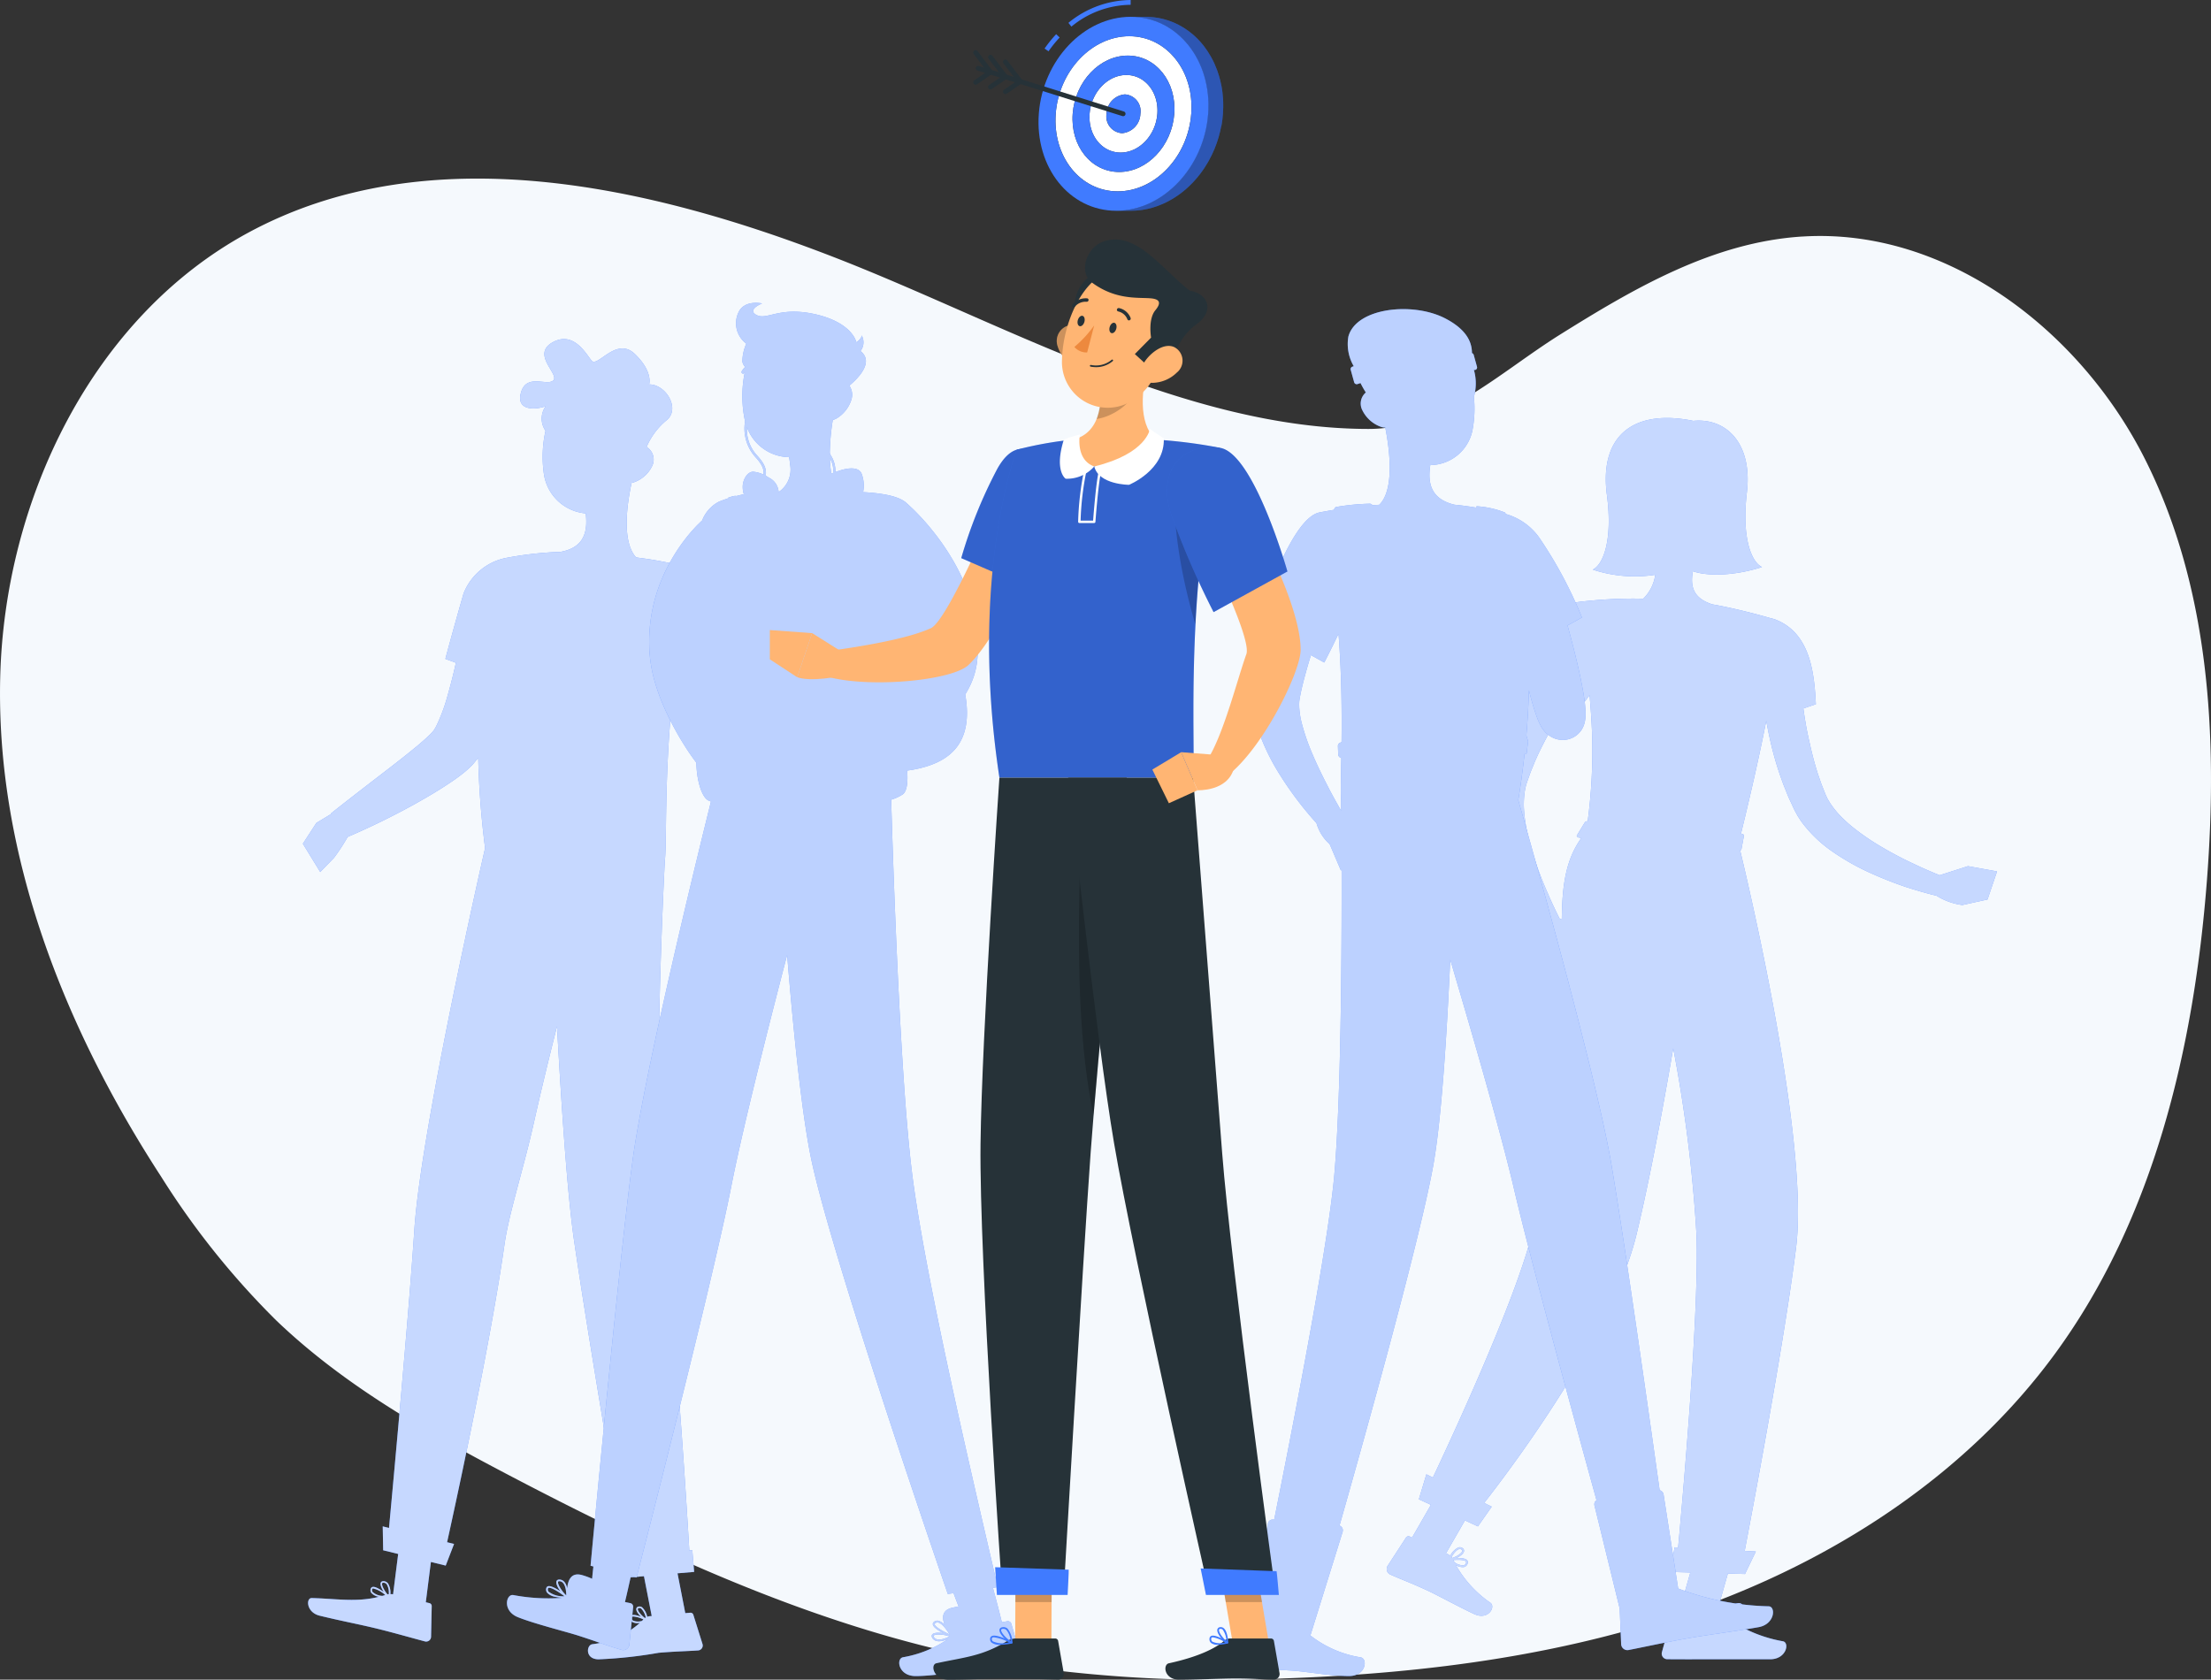 <svg xmlns="http://www.w3.org/2000/svg" width="265" height="201.358" viewBox="0 0 265 201.358">
  <rect x="0" y="0" width="265" height="201.358" fill="#333333" stroke="none"/>
  <g id="Grupo_1026922" data-name="Grupo 1026922" transform="translate(-945 -5656.642)">
    <g id="Grupo_1026945" data-name="Grupo 1026945">
      <g id="Grupo_1026611" data-name="Grupo 1026611" transform="translate(-20 2100.033)">
        <path id="Trazado_717261" data-name="Trazado 717261" d="M256.045,6.946c17.063-1.074,33.043,10.991,40.907,26.4s8.9,33.5,7.566,50.8c-1.55,20.065-6.345,40.492-18.157,56.663-10.291,14.089-25.385,24.1-41.614,30.118s-33.608,8.274-50.873,8.872a166.69,166.69,0,0,1-31.625-1.521c-21.419-3.372-41.515-12.526-60.782-22.6-10.065-5.265-20.115-10.9-28.347-18.793a96.232,96.232,0,0,1-13.794-17.23c-11.581-17.819-19.837-38.59-19.291-59.935S51.148,16.6,69.69,6.522c21.6-11.73,48.245-5.764,71.087,3.216,19.757,7.77,41.525,20.277,63.269,20.272,8.746,0,15.636-6.734,22.927-11.3,8.925-5.58,18.367-11.1,29.077-11.768Z" transform="translate(924.992 3578.02)" fill="#f5f9fd"/>
      </g>
      <g id="Grupo_1026944" data-name="Grupo 1026944" transform="translate(889.8 5589.064)">
        <g id="People" transform="translate(91.497 103.872)">
          <g id="Grupo_1026927" data-name="Grupo 1026927" transform="translate(0 0)">
            <g id="Grupo_1026923" data-name="Grupo 1026923" transform="translate(129.913 13.811)">
              <path id="Trazado_724832" data-name="Trazado 724832" d="M386.588,208.25l-3.4,1.091c-1.018-.416-2.042-.852-3.033-1.331a43.5,43.5,0,0,1-3.949-2.075,28.691,28.691,0,0,1-3.558-2.455,17.22,17.22,0,0,1-1.5-1.4,11.031,11.031,0,0,1-1.163-1.506l-.226-.384-.184-.386c-.128-.287-.263-.654-.394-.976s-.258-.669-.371-1.012-.244-.677-.341-1.028c-.436-1.382-.754-2.812-1.071-4.244-.224-1.052-.394-2.121-.545-3.193l1.5-.513c-.187-3.732-.66-8.483-4.8-10.132a3.473,3.473,0,0,0-.576-.169c-1.032-.3-3.311-.928-5.621-1.4-.472-.1-.949-.19-1.417-.27h0v0c-2.184-.713-2.673-2-2.331-3.959V172.9h0c2.085.7,5.421.427,8.288-.505-1.257-.591-2.46-3.482-1.814-8.937.7-5.888-2.472-8.969-6.418-8.587-.11-.024-.221-.047-.34-.069-7.17-1.326-10.915,2.161-10.018,8.941.72,5.446-.443,8.353-1.692,8.96a16.042,16.042,0,0,0,7.487.617,4.967,4.967,0,0,1-1.444,2.875c-.41-.015-.817-.019-1.225-.022a56.132,56.132,0,0,0-6.044.349c-.136.009-.278.027-.421.05l-.138.017h0c-2.232.407-5.33,6.834-5.33,6.834l1.233,1.1c-.148.216-.3.426-.449.644q-1.317,2.014-2.453,4.151a38.632,38.632,0,0,0-2.014,4.427c-.155.376-.277.772-.416,1.156s-.27.773-.38,1.173-.235.768-.348,1.21l-.159.711-.1.7a15.622,15.622,0,0,0,.429,5.245,28.4,28.4,0,0,0,1.606,4.648,46.408,46.408,0,0,0,2.176,4.268c.672,1.119,1.353,2.2,2.113,3.272a7.777,7.777,0,0,0,1.6,2.884l.6.565a117.54,117.54,0,0,1-3.624,32.769c-1.973,7.973-9.583,24.372-11.864,29.2l-.781-.387-.9,2.993,1.448.665-.725,1.258,0,0-1.537,2.672-.271-.126a.357.357,0,0,0-.456.128l-2.207,3.391a.723.723,0,0,0,.318,1.03c1.614.715,2.429.979,4.449,1.915,1.242.576,3.906,2.033,5.621,2.828,1.678.778,2.594-.858,1.951-1.343a13.691,13.691,0,0,1-4.152-4.525,1.579,1.579,0,0,0,.944.233.6.6,0,0,0,.07-.018.606.606,0,0,0,.4-.44.363.363,0,0,0-.066-.361c-.2-.236-.767-.277-1.271-.262.422-.21.822-.505.89-.79a.373.373,0,0,0-.2-.421.554.554,0,0,0-.47-.06,2.2,2.2,0,0,0-.975.99,1.155,1.155,0,0,0-.252-.165l-.256-.119,2.27-3.945,1.556.714,1.655-2.363-.907-.449c3.223-4.122,15.4-20.262,18.278-32.254,1.531-6.382,3.061-14.528,4.381-22.243a171.162,171.162,0,0,1,2.788,22.3c.335,8.892-1.52,30.164-2.2,37.539l-.42-.022-.556,2.951,2.438.067-.376,1.323h0l-1.042,3.672h-.4a.444.444,0,0,0-.422.325l-1.162,4.229a.665.665,0,0,0,.652.846c1.883.017,2.777.009,5.127.009h7.184c1.953,0,2.362-1.974,1.554-2.154a16.514,16.514,0,0,1-6.24-2.473,6.2,6.2,0,0,0,1.024.1,1.778,1.778,0,0,0,1.044-.25.664.664,0,0,0,.271-.513.308.308,0,0,0-.134-.29c-.275-.186-.981,0-1.606.227.441-.37.817-.8.779-1.09-.015-.111-.091-.25-.365-.282-.891-.105-1.349,1.229-1.485,1.713-.039-.035-.08-.069-.116-.1a1.1,1.1,0,0,0-.757-.293h-.411l1.383-4.872,2.053.056,1.3-2.7-1.338-.068c1.268-6.655,4.846-25.761,6.167-36.437,1.536-12.413-5.444-42.279-6.711-47.544a.2.2,0,0,0,.154-.137l.3-1.619c.021-.112-.114-.22-.294-.234l-.062-.005c1.382-5.652,2.35-10.057,3.023-13.495l.014-.005c.161.89.339,1.778.549,2.663a38.58,38.58,0,0,0,1.4,4.658c.13.385.3.762.448,1.143s.305.76.485,1.134.33.732.536,1.139l.348.639.388.6a15.627,15.627,0,0,0,3.778,3.664,28.468,28.468,0,0,0,4.269,2.44,46.866,46.866,0,0,0,4.448,1.778c1.243.4,2.47.767,3.745,1.07a7.782,7.782,0,0,0,3.1,1.119l3.019-.665,1.143-3.367ZM326.4,291.6a.151.151,0,0,1,.024.16.4.4,0,0,1-.259.3,1.65,1.65,0,0,1-1.137-.371c-.043-.085-.084-.169-.123-.253C325.514,291.386,326.223,291.4,326.4,291.6Zm-.829-1.469.043-.011a.342.342,0,0,1,.253.048c.116.073.118.139.105.19-.066.274-.687.659-1.2.831a1.175,1.175,0,0,0-.084-.115C324.908,290.7,325.247,290.229,325.57,290.132Zm34.494,7.756a.388.388,0,0,1,.21.046.1.1,0,0,1,.04.1.455.455,0,0,1-.187.356,2.973,2.973,0,0,1-2.009.092A6.628,6.628,0,0,1,360.064,297.889Zm-.961-1.069a.613.613,0,0,1,.072,0c.112.013.172.047.179.1.04.293-.8,1.063-1.415,1.4C358.08,297.857,358.464,296.82,359.1,296.82Zm-25.539-93.641a17.178,17.178,0,0,1-.211-2.04,10.936,10.936,0,0,1,.117-1.9l.082-.438.116-.412c.092-.3.232-.664.345-.994s.247-.673.388-1.006.263-.67.421-1c.582-1.327,1.284-2.613,1.989-3.9s1.509-2.528,2.339-3.749c.023-.035.048-.068.071-.1l1.253,1.122s.311-.391.751-1.007c.179,2,.282,3.737.324,5.313a64.47,64.47,0,0,1-.548,9.808l-.023,0a.333.333,0,0,0-.308.113l-.954,1.566c-.074.122.065.263.276.28l.264.021c-1.9,2.66-2.312,5.708-2.358,9.789l-.272-.118c-.49-.98-.967-1.987-1.394-2.994a43.482,43.482,0,0,1-1.606-4.163A28.675,28.675,0,0,1,333.565,203.179Z" transform="translate(-316.921 -154.521)" fill="#407bff"/>
              <path id="Trazado_724833" data-name="Trazado 724833" d="M386.588,208.25l-3.4,1.091c-1.018-.416-2.042-.852-3.033-1.331a43.5,43.5,0,0,1-3.949-2.075,28.691,28.691,0,0,1-3.558-2.455,17.22,17.22,0,0,1-1.5-1.4,11.031,11.031,0,0,1-1.163-1.506l-.226-.384-.184-.386c-.128-.287-.263-.654-.394-.976s-.258-.669-.371-1.012-.244-.677-.341-1.028c-.436-1.382-.754-2.812-1.071-4.244-.224-1.052-.394-2.121-.545-3.193l1.5-.513c-.187-3.732-.66-8.483-4.8-10.132a3.473,3.473,0,0,0-.576-.169c-1.032-.3-3.311-.928-5.621-1.4-.472-.1-.949-.19-1.417-.27h0v0c-2.184-.713-2.673-2-2.331-3.959V172.9h0c2.085.7,5.421.427,8.288-.505-1.257-.591-2.46-3.482-1.814-8.937.7-5.888-2.472-8.969-6.418-8.587-.11-.024-.221-.047-.34-.069-7.17-1.326-10.915,2.161-10.018,8.941.72,5.446-.443,8.353-1.692,8.96a16.042,16.042,0,0,0,7.487.617,4.967,4.967,0,0,1-1.444,2.875c-.41-.015-.817-.019-1.225-.022a56.132,56.132,0,0,0-6.044.349c-.136.009-.278.027-.421.05l-.138.017h0c-2.232.407-5.33,6.834-5.33,6.834l1.233,1.1c-.148.216-.3.426-.449.644q-1.317,2.014-2.453,4.151a38.632,38.632,0,0,0-2.014,4.427c-.155.376-.277.772-.416,1.156s-.27.773-.38,1.173-.235.768-.348,1.21l-.159.711-.1.7a15.622,15.622,0,0,0,.429,5.245,28.4,28.4,0,0,0,1.606,4.648,46.408,46.408,0,0,0,2.176,4.268c.672,1.119,1.353,2.2,2.113,3.272a7.777,7.777,0,0,0,1.6,2.884l.6.565a117.54,117.54,0,0,1-3.624,32.769c-1.973,7.973-9.583,24.372-11.864,29.2l-.781-.387-.9,2.993,1.448.665-.725,1.258,0,0-1.537,2.672-.271-.126a.357.357,0,0,0-.456.128l-2.207,3.391a.723.723,0,0,0,.318,1.03c1.614.715,2.429.979,4.449,1.915,1.242.576,3.906,2.033,5.621,2.828,1.678.778,2.594-.858,1.951-1.343a13.691,13.691,0,0,1-4.152-4.525,1.579,1.579,0,0,0,.944.233.6.6,0,0,0,.07-.018.606.606,0,0,0,.4-.44.363.363,0,0,0-.066-.361c-.2-.236-.767-.277-1.271-.262.422-.21.822-.505.89-.79a.373.373,0,0,0-.2-.421.554.554,0,0,0-.47-.06,2.2,2.2,0,0,0-.975.99,1.155,1.155,0,0,0-.252-.165l-.256-.119,2.27-3.945,1.556.714,1.655-2.363-.907-.449c3.223-4.122,15.4-20.262,18.278-32.254,1.531-6.382,3.061-14.528,4.381-22.243a171.162,171.162,0,0,1,2.788,22.3c.335,8.892-1.52,30.164-2.2,37.539l-.42-.022-.556,2.951,2.438.067-.376,1.323h0l-1.042,3.672h-.4a.444.444,0,0,0-.422.325l-1.162,4.229a.665.665,0,0,0,.652.846c1.883.017,2.777.009,5.127.009h7.184c1.953,0,2.362-1.974,1.554-2.154a16.514,16.514,0,0,1-6.24-2.473,6.2,6.2,0,0,0,1.024.1,1.778,1.778,0,0,0,1.044-.25.664.664,0,0,0,.271-.513.308.308,0,0,0-.134-.29c-.275-.186-.981,0-1.606.227.441-.37.817-.8.779-1.09-.015-.111-.091-.25-.365-.282-.891-.105-1.349,1.229-1.485,1.713-.039-.035-.08-.069-.116-.1a1.1,1.1,0,0,0-.757-.293h-.411l1.383-4.872,2.053.056,1.3-2.7-1.338-.068c1.268-6.655,4.846-25.761,6.167-36.437,1.536-12.413-5.444-42.279-6.711-47.544a.2.2,0,0,0,.154-.137l.3-1.619c.021-.112-.114-.22-.294-.234l-.062-.005c1.382-5.652,2.35-10.057,3.023-13.495l.014-.005c.161.89.339,1.778.549,2.663a38.58,38.58,0,0,0,1.4,4.658c.13.385.3.762.448,1.143s.305.76.485,1.134.33.732.536,1.139l.348.639.388.6a15.627,15.627,0,0,0,3.778,3.664,28.468,28.468,0,0,0,4.269,2.44,46.866,46.866,0,0,0,4.448,1.778c1.243.4,2.47.767,3.745,1.07a7.782,7.782,0,0,0,3.1,1.119l3.019-.665,1.143-3.367ZM326.4,291.6a.151.151,0,0,1,.024.16.4.4,0,0,1-.259.3,1.65,1.65,0,0,1-1.137-.371c-.043-.085-.084-.169-.123-.253C325.514,291.386,326.223,291.4,326.4,291.6Zm-.829-1.469.043-.011a.342.342,0,0,1,.253.048c.116.073.118.139.105.19-.066.274-.687.659-1.2.831a1.175,1.175,0,0,0-.084-.115C324.908,290.7,325.247,290.229,325.57,290.132Zm34.494,7.756a.388.388,0,0,1,.21.046.1.1,0,0,1,.04.1.455.455,0,0,1-.187.356,2.973,2.973,0,0,1-2.009.092A6.628,6.628,0,0,1,360.064,297.889Zm-.961-1.069a.613.613,0,0,1,.072,0c.112.013.172.047.179.1.04.293-.8,1.063-1.415,1.4C358.08,297.857,358.464,296.82,359.1,296.82Zm-25.539-93.641a17.178,17.178,0,0,1-.211-2.04,10.936,10.936,0,0,1,.117-1.9l.082-.438.116-.412c.092-.3.232-.664.345-.994s.247-.673.388-1.006.263-.67.421-1c.582-1.327,1.284-2.613,1.989-3.9s1.509-2.528,2.339-3.749c.023-.035.048-.068.071-.1l1.253,1.122s.311-.391.751-1.007c.179,2,.282,3.737.324,5.313a64.47,64.47,0,0,1-.548,9.808l-.023,0a.333.333,0,0,0-.308.113l-.954,1.566c-.074.122.065.263.276.28l.264.021c-1.9,2.66-2.312,5.708-2.358,9.789l-.272-.118c-.49-.98-.967-1.987-1.394-2.994a43.482,43.482,0,0,1-1.606-4.163A28.675,28.675,0,0,1,333.565,203.179Z" transform="translate(-316.921 -154.521)" fill="#fff" opacity="0.7"/>
            </g>
            <g id="Grupo_1026924" data-name="Grupo 1026924" transform="translate(0 4.341)">
              <path id="Trazado_724834" data-name="Trazado 724834" d="M147.841,184.485c-.032-.248-.089-.524-.14-.786l-.121-.441-.065-.22-.051-.149a38.9,38.9,0,0,0-3.219-7.058l.779-.7c-.01-.1-3.258-8.767-7.423-9.7l-.025,0c-.01,0-.018-.008-.029-.01-1.006-.248-2.63-.619-4.381-.9-.422-.068-.856-.126-1.287-.182-.147-.02-.292-.046-.439-.063h0c-1.637-1.8-1.19-5.941-.538-8.929a1.875,1.875,0,0,0,.212-.054,3.812,3.812,0,0,0,2.21-1.894,1.762,1.762,0,0,0-.628-2.362,8.448,8.448,0,0,1,2.468-3.261c1.574-1.411-.195-4.265-2.163-4.236,0,0,.513-1.512-1.712-3.652s-4.48,1.683-5.187.8-2.2-3.624-4.714-2.169.885,3.795.131,4.537-3.356-.97-3.926,1.655c-.415,1.91,1.616,1.917,3,1.451a2.551,2.551,0,0,0-.011,2.938,14.31,14.31,0,0,0-.179,5.27A5.547,5.547,0,0,0,125.4,159c.009.074.018.148.026.222.022.229.038.457.04.682.028,1.752-.612,3.3-3.184,3.727h0l-.087,0c-.345.006-.691.019-1.027.038a1.082,1.082,0,0,0-.129.01h0a42.317,42.317,0,0,0-5.029.629h0a6.924,6.924,0,0,0-5.255,4.307c-1.376,4.8-2.175,7.825-2.175,7.825l1.26.469c-.006.028-.012.056-.018.083-.306,1.385-.657,2.746-1.033,4.054a20.767,20.767,0,0,1-1.308,3.469c-.115.22-.222.384-.3.5a4.3,4.3,0,0,1-.472.521c-.426.413-.941.877-1.475,1.319-1.077.889-2.215,1.792-3.37,2.679-2.308,1.782-4.667,3.584-6.98,5.425l.035.059-1.8,1.089L91.5,198.6l2.08,3.39,1.646-1.692a23.133,23.133,0,0,0,1.642-2.513c2.7-1.156,5.3-2.429,7.879-3.846,1.324-.739,2.645-1.5,3.959-2.363.66-.437,1.324-.875,2.016-1.436a10.885,10.885,0,0,0,1.124-1.026c.255-.285.471-.563.67-.836a103.162,103.162,0,0,0,.824,10.843h0s-7.665,33.433-8.478,45.732c-.682,10.3-2.4,28.918-3.037,35.772l-.753-.186.052,2.865,1.8.441-.612,4.836a1.528,1.528,0,0,0-.32-.024,2.141,2.141,0,0,0-.271-1.258.7.7,0,0,0-.477-.286c-.26-.036-.367.076-.41.175-.1.244.1.7.362,1.112-.471-.338-1.043-.681-1.347-.6a.3.3,0,0,0-.214.21.536.536,0,0,0,.063.494,1.557,1.557,0,0,0,.913.477c-2.721.679-5.088.222-8.048.149-.71-.017-.662,1.72.949,2.114,2.663.652,4.655,1.009,6.926,1.566,1.942.475,4.153,1.113,5.692,1.518a.588.588,0,0,0,.735-.56l.079-3.677a.353.353,0,0,0-.268-.35l-.441-.108.513-4.056h0l.1-.773,1.773.435,1-2.595-.834-.206c1.438-6.522,5.245-24.186,6.874-35.662.538-3.79,2.279-9.034,3.546-14.714.843-3.77,1.8-7.7,2.754-11.463.531,9.647,1.241,20.164,2.038,25.639,1.521,10.45,4.941,30.608,6.156,37.71l-1.69.115,1.259,2.674,2.658-.226.929,4.773-.281.024a1.017,1.017,0,0,0-.257.07,2.138,2.138,0,0,0-.613-1.138.526.526,0,0,0-.417-.088.312.312,0,0,0-.282.276c-.027.259.248.631.568.941-.437-.165-.934-.3-1.163-.153a.3.3,0,0,0-.141.283.578.578,0,0,0,.24.487,1.22,1.22,0,0,0,.792.139c.045,0,.09-.012.135-.018a10.509,10.509,0,0,1-5.712,2.559c-.7.107-.878,1.809.78,1.809a53.9,53.9,0,0,0,7.183-.782c1.988-.17,3.148-.176,4.729-.284a.594.594,0,0,0,.528-.766l-1.1-3.509a.352.352,0,0,0-.366-.246l-.6.051-.781-4.01h0l-.149-.764,1.995-.17-.221-2.593-.359.024c-.395-6.675-1.567-25.389-2.873-35.538-1.836-14.275-.058-47.168-.058-47.168l0,0c.188-1.64.049-6.48.385-12.828.114-2.165.287-4.511.546-6.961h0c.044-.45.1-.907.152-1.364.873,1.489,1.477,2.472,1.477,2.472l1.7-1.532c.254.413.509.826.753,1.241.632,1.134,1.241,2.269,1.739,3.405l.044.1.013.033a.477.477,0,0,0,.036.065c.02.082.05.15.074.249.048.2.089.442.126.707a13.756,13.756,0,0,1,.1,1.772c0,1.26-.066,2.6-.188,3.948-.231,2.673-.565,5.438-.908,8.154l-2.017,2.5-.07,3.373,4.182.854.889-2.959s1.063-2.151.565-3.495a57.133,57.133,0,0,0,2.467-7.574,37.174,37.174,0,0,0,.832-4.446,19.766,19.766,0,0,0,.149-2.455A11.413,11.413,0,0,0,147.841,184.485ZM101.368,288.667c-.116.037-.229.069-.343.1a1.866,1.866,0,0,1-1.174-.473.35.35,0,0,1-.039-.326.113.113,0,0,1,.083-.085l.027-.005a3.238,3.238,0,0,1,1.447.787Zm.424-.1c-.05.007-.1.013-.149.023-.371-.435-.732-1.105-.636-1.332.006-.015.022-.052.1-.063a.407.407,0,0,1,.111,0,.5.5,0,0,1,.349.211A1.966,1.966,0,0,1,101.792,288.572Zm30.349,3.2a1.529,1.529,0,0,1-1.07-.038.392.392,0,0,1-.159-.335.116.116,0,0,1,.051-.117.266.266,0,0,1,.122-.035,3.343,3.343,0,0,1,1.228.352C132.257,291.653,132.2,291.71,132.14,291.77Zm.362-.338c-.416-.305-.882-.838-.857-1.082,0-.025.009-.082.131-.108a.362.362,0,0,1,.043-.007.341.341,0,0,1,.226.065,2.032,2.032,0,0,1,.546,1.067A1.083,1.083,0,0,0,132.5,291.432Z" transform="translate(-91.497 -138.089)" fill="#407bff"/>
              <path id="Trazado_724835" data-name="Trazado 724835" d="M147.841,184.485c-.032-.248-.089-.524-.14-.786l-.121-.441-.065-.22-.051-.149a38.9,38.9,0,0,0-3.219-7.058l.779-.7c-.01-.1-3.258-8.767-7.423-9.7l-.025,0c-.01,0-.018-.008-.029-.01-1.006-.248-2.63-.619-4.381-.9-.422-.068-.856-.126-1.287-.182-.147-.02-.292-.046-.439-.063h0c-1.637-1.8-1.19-5.941-.538-8.929a1.875,1.875,0,0,0,.212-.054,3.812,3.812,0,0,0,2.21-1.894,1.762,1.762,0,0,0-.628-2.362,8.448,8.448,0,0,1,2.468-3.261c1.574-1.411-.195-4.265-2.163-4.236,0,0,.513-1.512-1.712-3.652s-4.48,1.683-5.187.8-2.2-3.624-4.714-2.169.885,3.795.131,4.537-3.356-.97-3.926,1.655c-.415,1.91,1.616,1.917,3,1.451a2.551,2.551,0,0,0-.011,2.938,14.31,14.31,0,0,0-.179,5.27A5.547,5.547,0,0,0,125.4,159c.009.074.018.148.026.222.022.229.038.457.04.682.028,1.752-.612,3.3-3.184,3.727h0l-.087,0c-.345.006-.691.019-1.027.038a1.082,1.082,0,0,0-.129.01h0a42.317,42.317,0,0,0-5.029.629h0a6.924,6.924,0,0,0-5.255,4.307c-1.376,4.8-2.175,7.825-2.175,7.825l1.26.469c-.006.028-.012.056-.018.083-.306,1.385-.657,2.746-1.033,4.054a20.767,20.767,0,0,1-1.308,3.469c-.115.22-.222.384-.3.5a4.3,4.3,0,0,1-.472.521c-.426.413-.941.877-1.475,1.319-1.077.889-2.215,1.792-3.37,2.679-2.308,1.782-4.667,3.584-6.98,5.425l.035.059-1.8,1.089L91.5,198.6l2.08,3.39,1.646-1.692a23.133,23.133,0,0,0,1.642-2.513c2.7-1.156,5.3-2.429,7.879-3.846,1.324-.739,2.645-1.5,3.959-2.363.66-.437,1.324-.875,2.016-1.436a10.885,10.885,0,0,0,1.124-1.026c.255-.285.471-.563.67-.836a103.162,103.162,0,0,0,.824,10.843h0s-7.665,33.433-8.478,45.732c-.682,10.3-2.4,28.918-3.037,35.772l-.753-.186.052,2.865,1.8.441-.612,4.836a1.528,1.528,0,0,0-.32-.024,2.141,2.141,0,0,0-.271-1.258.7.7,0,0,0-.477-.286c-.26-.036-.367.076-.41.175-.1.244.1.7.362,1.112-.471-.338-1.043-.681-1.347-.6a.3.3,0,0,0-.214.21.536.536,0,0,0,.063.494,1.557,1.557,0,0,0,.913.477c-2.721.679-5.088.222-8.048.149-.71-.017-.662,1.72.949,2.114,2.663.652,4.655,1.009,6.926,1.566,1.942.475,4.153,1.113,5.692,1.518a.588.588,0,0,0,.735-.56l.079-3.677a.353.353,0,0,0-.268-.35l-.441-.108.513-4.056h0l.1-.773,1.773.435,1-2.595-.834-.206c1.438-6.522,5.245-24.186,6.874-35.662.538-3.79,2.279-9.034,3.546-14.714.843-3.77,1.8-7.7,2.754-11.463.531,9.647,1.241,20.164,2.038,25.639,1.521,10.45,4.941,30.608,6.156,37.71l-1.69.115,1.259,2.674,2.658-.226.929,4.773-.281.024a1.017,1.017,0,0,0-.257.07,2.138,2.138,0,0,0-.613-1.138.526.526,0,0,0-.417-.088.312.312,0,0,0-.282.276c-.027.259.248.631.568.941-.437-.165-.934-.3-1.163-.153a.3.3,0,0,0-.141.283.578.578,0,0,0,.24.487,1.22,1.22,0,0,0,.792.139c.045,0,.09-.012.135-.018a10.509,10.509,0,0,1-5.712,2.559c-.7.107-.878,1.809.78,1.809a53.9,53.9,0,0,0,7.183-.782c1.988-.17,3.148-.176,4.729-.284a.594.594,0,0,0,.528-.766l-1.1-3.509a.352.352,0,0,0-.366-.246l-.6.051-.781-4.01h0l-.149-.764,1.995-.17-.221-2.593-.359.024c-.395-6.675-1.567-25.389-2.873-35.538-1.836-14.275-.058-47.168-.058-47.168l0,0c.188-1.64.049-6.48.385-12.828.114-2.165.287-4.511.546-6.961h0c.044-.45.1-.907.152-1.364.873,1.489,1.477,2.472,1.477,2.472l1.7-1.532c.254.413.509.826.753,1.241.632,1.134,1.241,2.269,1.739,3.405l.044.1.013.033a.477.477,0,0,0,.036.065c.02.082.05.15.074.249.048.2.089.442.126.707a13.756,13.756,0,0,1,.1,1.772c0,1.26-.066,2.6-.188,3.948-.231,2.673-.565,5.438-.908,8.154l-2.017,2.5-.07,3.373,4.182.854.889-2.959s1.063-2.151.565-3.495a57.133,57.133,0,0,0,2.467-7.574,37.174,37.174,0,0,0,.832-4.446,19.766,19.766,0,0,0,.149-2.455A11.413,11.413,0,0,0,147.841,184.485ZM101.368,288.667c-.116.037-.229.069-.343.1a1.866,1.866,0,0,1-1.174-.473.35.35,0,0,1-.039-.326.113.113,0,0,1,.083-.085l.027-.005a3.238,3.238,0,0,1,1.447.787Zm.424-.1c-.05.007-.1.013-.149.023-.371-.435-.732-1.105-.636-1.332.006-.015.022-.052.1-.063a.407.407,0,0,1,.111,0,.5.5,0,0,1,.349.211A1.966,1.966,0,0,1,101.792,288.572Zm30.349,3.2a1.529,1.529,0,0,1-1.07-.038.392.392,0,0,1-.159-.335.116.116,0,0,1,.051-.117.266.266,0,0,1,.122-.035,3.343,3.343,0,0,1,1.228.352C132.257,291.653,132.2,291.71,132.14,291.77Zm.362-.338c-.416-.305-.882-.838-.857-1.082,0-.025.009-.082.131-.108a.362.362,0,0,1,.043-.007.341.341,0,0,1,.226.065,2.032,2.032,0,0,1,.546,1.067A1.083,1.083,0,0,0,132.5,291.432Z" transform="translate(-91.497 -138.089)" fill="#fff" opacity="0.7"/>
            </g>
            <g id="Grupo_1026925" data-name="Grupo 1026925" transform="translate(24.468)">
              <path id="Trazado_724836" data-name="Trazado 724836" d="M195.665,293.279l-1.263-4.357a.434.434,0,0,0-.445-.312l-.693.123c-.311-1.3-.747-2.939-1.069-4.123l.579-.08c-3.341-14.357-8.787-37.634-10.289-49.8-1.523-12.35-2.355-40.1-2.482-44.6a5.2,5.2,0,0,0,1.37-.628c.537-.376.644-1.517.544-2.863.315-.041.632-.09.953-.154,4.054-.809,7.04-3.015,6.008-8.967.16-.267.318-.543.467-.838a9.216,9.216,0,0,0,.948-3.071,16.822,16.822,0,0,0,.1-2.623,18.54,18.54,0,0,0-.92-4.984,24.065,24.065,0,0,0-1.962-4.389,28.84,28.84,0,0,0-2.619-3.815c-.479-.594-.977-1.169-1.505-1.724-.263-.278-.531-.555-.813-.825l-.433-.407-.289-.258c-.028-.028-.061-.055-.092-.082l-.13-.116-.008.009c-1.036-.771-3.185-1.04-4.986-1.136a3.98,3.98,0,0,0-.172-2.189c-.342-.863-1.593-.746-2.711-.369-.159.054-.3.1-.437.156a3.514,3.514,0,0,0-.556-2.018c-.044-.085-.077-.169-.115-.254a26.8,26.8,0,0,1,.36-3.982,1.5,1.5,0,0,0,.428-.165,4,4,0,0,0,1.781-2.214,1.907,1.907,0,0,0-.231-1.731c1.037-.863,3.016-2.832,1.339-4.144a1.709,1.709,0,0,0,.143-1.88c0,.31-.4.686-.642.82-.244-.953-1.484-2.591-4.96-3.366-4.276-.953-5.732.753-6.985.111s.651-1.395.651-1.395-2.159-.5-2.856,1.129a3.036,3.036,0,0,0,.966,3.69,5.314,5.314,0,0,0-.474,2.149,1.212,1.212,0,0,0,.337.648,2.012,2.012,0,0,0-.413.514.189.189,0,0,0,.071.258.179.179,0,0,0,.082.024.188.188,0,0,0,.176-.1c.01-.018.022-.031.033-.048a14.09,14.09,0,0,0,.037,5.865,5.125,5.125,0,0,0,1.208,4.253c.947,1.022,1.052,1.576,1.007,2.136a3.691,3.691,0,0,0-1.143-.335c-.73-.112-1.369.906-1.355,1.824a2.862,2.862,0,0,0,.135.864c-.3.066-.6.138-.886.215-.216-.081-.785.139-1.006.211-.011,0-.027.035-.045.091a11.021,11.021,0,0,0-1.078.391,4.3,4.3,0,0,0-1.981,2.233l-.136.127-.41.4c-.266.264-.5.537-.745.808a19.889,19.889,0,0,0-1.323,1.693,21.3,21.3,0,0,0-2.106,3.745,19.4,19.4,0,0,0-1.615,8.552,16.836,16.836,0,0,0,.737,4.276c.2.655.421,1.279.654,1.889.25.6.5,1.192.774,1.763a34.5,34.5,0,0,0,1.786,3.3c.529.863,1.078,1.684,1.694,2.5.01,1.841.569,4.16,1.5,4.549.082.035.165.062.247.092-1.271,5.112-7.921,32.1-9.392,43.014-1.694,12.567-5.04,48.608-5.04,48.608l.341.088c-.054.463-.107.96-.154,1.469a9.157,9.157,0,0,0-1.158-.425c-1.32-.4-1.735.548-1.827,1.57-.109-.5-.347-.986-.861-1.045-.277-.032-.384.087-.425.192-.1.266.143.761.465,1.207-.535-.355-1.17-.7-1.485-.6a.315.315,0,0,0-.207.241.618.618,0,0,0,.115.543,1.716,1.716,0,0,0,.963.485,6.027,6.027,0,0,0,.822.119,22.512,22.512,0,0,1-5.852-.333c-.864-.146-1.34,1.891.557,2.655,1.94.781,5.768,1.739,7.209,2.2,2.343.755,3.3,1.152,5.178,1.707a.742.742,0,0,0,.97-.613l.455-4.514a.434.434,0,0,0-.3-.456l-.681-.143c.245-1.022.5-2.167.71-3.115l.678.174s8.981-34.794,11.38-47.01c.7-3.566,1.87-8.582,3.209-14.016v0c.727-2.953,1.5-6.029,2.282-9.062l.032-.124q.359-1.4.716-2.777l.1-.369.3-1.16.029-.113c.755,9.222,1.783,19.417,2.963,24.842,2.726,12.525,16.293,51.767,16.293,51.767l.689-.1c.178.485.383,1.027.608,1.6-.236.037-.49.086-.766.149-1.245.286-1.241,1.19-.9,2.065a1.543,1.543,0,0,0-.773-.51.617.617,0,0,0-.534.153.316.316,0,0,0-.115.3c.052.328.658.726,1.222,1.031-.545-.074-1.1-.059-1.285.157-.073.086-.129.236.03.466.414.6,1.332.314,1.881.066a13.558,13.558,0,0,1-5.433,2.208c-.856.187-.537,2.255,1.508,2.255,2.091,0,5.112-.53,6.622-.637,2.455-.174,3.5-.165,5.441-.35A.741.741,0,0,0,195.665,293.279Zm-55.581-9.394c.007-.02.031-.08.206-.06a.572.572,0,0,1,.065.011c.616.141.7,1.217.7,1.681C140.562,285.065,139.976,284.163,140.085,283.884Zm-1.143,1.192a.414.414,0,0,1-.076-.368.107.107,0,0,1,.072-.09c.3-.1,1.24.5,1.9,1A2.877,2.877,0,0,1,138.942,285.077Zm34.093-134.12c-.07.028-.142.057-.206.085a12.952,12.952,0,0,1-.172-1.831A2.742,2.742,0,0,1,173.035,150.957Zm-9.134-2.124a4.6,4.6,0,0,1-1.189-3.359,5.474,5.474,0,0,0,5.047,3.593c.014.072.028.145.04.217.038.225.069.45.086.671a3.236,3.236,0,0,1-1.372,3.288,2.062,2.062,0,0,0-1.169-1.72c-.135-.086-.257-.164-.376-.235C165.04,150.643,164.989,150.008,163.9,148.833Zm21.313,140.148a.105.105,0,0,1,.046-.106.413.413,0,0,1,.361-.105c.369.066.872.59,1.37,1.422C186.233,289.842,185.263,289.3,185.213,288.981Zm-.027,1.62a.527.527,0,0,1-.04-.052c-.1-.145-.058-.194-.044-.21.2-.227,1.267-.132,1.9.092C186.587,290.643,185.6,291.078,185.187,290.6Z" transform="translate(-133.953 -130.556)" fill="#407bff"/>
              <path id="Trazado_724837" data-name="Trazado 724837" d="M195.665,293.279l-1.263-4.357a.434.434,0,0,0-.445-.312l-.693.123c-.311-1.3-.747-2.939-1.069-4.123l.579-.08c-3.341-14.357-8.787-37.634-10.289-49.8-1.523-12.35-2.355-40.1-2.482-44.6a5.2,5.2,0,0,0,1.37-.628c.537-.376.644-1.517.544-2.863.315-.041.632-.09.953-.154,4.054-.809,7.04-3.015,6.008-8.967.16-.267.318-.543.467-.838a9.216,9.216,0,0,0,.948-3.071,16.822,16.822,0,0,0,.1-2.623,18.54,18.54,0,0,0-.92-4.984,24.065,24.065,0,0,0-1.962-4.389,28.84,28.84,0,0,0-2.619-3.815c-.479-.594-.977-1.169-1.505-1.724-.263-.278-.531-.555-.813-.825l-.433-.407-.289-.258c-.028-.028-.061-.055-.092-.082l-.13-.116-.008.009c-1.036-.771-3.185-1.04-4.986-1.136a3.98,3.98,0,0,0-.172-2.189c-.342-.863-1.593-.746-2.711-.369-.159.054-.3.1-.437.156a3.514,3.514,0,0,0-.556-2.018c-.044-.085-.077-.169-.115-.254a26.8,26.8,0,0,1,.36-3.982,1.5,1.5,0,0,0,.428-.165,4,4,0,0,0,1.781-2.214,1.907,1.907,0,0,0-.231-1.731c1.037-.863,3.016-2.832,1.339-4.144a1.709,1.709,0,0,0,.143-1.88c0,.31-.4.686-.642.82-.244-.953-1.484-2.591-4.96-3.366-4.276-.953-5.732.753-6.985.111s.651-1.395.651-1.395-2.159-.5-2.856,1.129a3.036,3.036,0,0,0,.966,3.69,5.314,5.314,0,0,0-.474,2.149,1.212,1.212,0,0,0,.337.648,2.012,2.012,0,0,0-.413.514.189.189,0,0,0,.071.258.179.179,0,0,0,.082.024.188.188,0,0,0,.176-.1c.01-.018.022-.031.033-.048a14.09,14.09,0,0,0,.037,5.865,5.125,5.125,0,0,0,1.208,4.253c.947,1.022,1.052,1.576,1.007,2.136a3.691,3.691,0,0,0-1.143-.335c-.73-.112-1.369.906-1.355,1.824a2.862,2.862,0,0,0,.135.864c-.3.066-.6.138-.886.215-.216-.081-.785.139-1.006.211-.011,0-.027.035-.045.091a11.021,11.021,0,0,0-1.078.391,4.3,4.3,0,0,0-1.981,2.233l-.136.127-.41.4c-.266.264-.5.537-.745.808a19.889,19.889,0,0,0-1.323,1.693,21.3,21.3,0,0,0-2.106,3.745,19.4,19.4,0,0,0-1.615,8.552,16.836,16.836,0,0,0,.737,4.276c.2.655.421,1.279.654,1.889.25.6.5,1.192.774,1.763a34.5,34.5,0,0,0,1.786,3.3c.529.863,1.078,1.684,1.694,2.5.01,1.841.569,4.16,1.5,4.549.082.035.165.062.247.092-1.271,5.112-7.921,32.1-9.392,43.014-1.694,12.567-5.04,48.608-5.04,48.608l.341.088c-.054.463-.107.96-.154,1.469a9.157,9.157,0,0,0-1.158-.425c-1.32-.4-1.735.548-1.827,1.57-.109-.5-.347-.986-.861-1.045-.277-.032-.384.087-.425.192-.1.266.143.761.465,1.207-.535-.355-1.17-.7-1.485-.6a.315.315,0,0,0-.207.241.618.618,0,0,0,.115.543,1.716,1.716,0,0,0,.963.485,6.027,6.027,0,0,0,.822.119,22.512,22.512,0,0,1-5.852-.333c-.864-.146-1.34,1.891.557,2.655,1.94.781,5.768,1.739,7.209,2.2,2.343.755,3.3,1.152,5.178,1.707a.742.742,0,0,0,.97-.613l.455-4.514a.434.434,0,0,0-.3-.456l-.681-.143c.245-1.022.5-2.167.71-3.115l.678.174s8.981-34.794,11.38-47.01c.7-3.566,1.87-8.582,3.209-14.016v0c.727-2.953,1.5-6.029,2.282-9.062l.032-.124q.359-1.4.716-2.777l.1-.369.3-1.16.029-.113c.755,9.222,1.783,19.417,2.963,24.842,2.726,12.525,16.293,51.767,16.293,51.767l.689-.1c.178.485.383,1.027.608,1.6-.236.037-.49.086-.766.149-1.245.286-1.241,1.19-.9,2.065a1.543,1.543,0,0,0-.773-.51.617.617,0,0,0-.534.153.316.316,0,0,0-.115.3c.052.328.658.726,1.222,1.031-.545-.074-1.1-.059-1.285.157-.073.086-.129.236.03.466.414.6,1.332.314,1.881.066a13.558,13.558,0,0,1-5.433,2.208c-.856.187-.537,2.255,1.508,2.255,2.091,0,5.112-.53,6.622-.637,2.455-.174,3.5-.165,5.441-.35A.741.741,0,0,0,195.665,293.279Zm-55.581-9.394c.007-.02.031-.08.206-.06a.572.572,0,0,1,.065.011c.616.141.7,1.217.7,1.681C140.562,285.065,139.976,284.163,140.085,283.884Zm-1.143,1.192a.414.414,0,0,1-.076-.368.107.107,0,0,1,.072-.09c.3-.1,1.24.5,1.9,1A2.877,2.877,0,0,1,138.942,285.077Zm34.093-134.12c-.07.028-.142.057-.206.085a12.952,12.952,0,0,1-.172-1.831A2.742,2.742,0,0,1,173.035,150.957Zm-9.134-2.124a4.6,4.6,0,0,1-1.189-3.359,5.474,5.474,0,0,0,5.047,3.593c.014.072.028.145.04.217.038.225.069.45.086.671a3.236,3.236,0,0,1-1.372,3.288,2.062,2.062,0,0,0-1.169-1.72c-.135-.086-.257-.164-.376-.235C165.04,150.643,164.989,150.008,163.9,148.833Zm21.313,140.148a.105.105,0,0,1,.046-.106.413.413,0,0,1,.361-.105c.369.066.872.59,1.37,1.422C186.233,289.842,185.263,289.3,185.213,288.981Zm-.027,1.62a.527.527,0,0,1-.04-.052c-.1-.145-.058-.194-.044-.21.2-.227,1.267-.132,1.9.092C186.587,290.643,185.6,291.078,185.187,290.6Z" transform="translate(-133.953 -130.556)" fill="#fff" opacity="0.65"/>
            </g>
            <g id="Grupo_1026926" data-name="Grupo 1026926" transform="translate(112.639 0.769)">
              <path id="Trazado_724838" data-name="Trazado 724838" d="M350,287.391a32.526,32.526,0,0,1-10.85-2.134L337.4,273.99a.638.638,0,0,0-.472-.517c-1.623-11.557-4.357-30.718-5.8-39.148-2.059-12-11.142-43.571-11.142-43.571.314-1.932.558-3.781.751-5.557a.145.145,0,0,0,.25-.08l.164-1.325a.476.476,0,0,0-.02-.21c-.036-.108-.1-.312-.178-.588.164-1.919.262-3.738.305-5.457.007.031.013.062.02.092a29.237,29.237,0,0,0,.99,3.311,7.377,7.377,0,0,0,.49,1.04,3.636,3.636,0,0,0,.333.475,3.013,3.013,0,0,0,.507.488,3.293,3.293,0,0,0,.3.2c.069.04.16.088.241.126a2.64,2.64,0,0,0,.3.12,2.939,2.939,0,0,0,.393.1,2.847,2.847,0,0,0,.545.044,2.708,2.708,0,0,0,1.182-.3,2.606,2.606,0,0,0,.789-.624,2.658,2.658,0,0,0,.2-.259,2.541,2.541,0,0,0,.141-.236,2.834,2.834,0,0,0,.234-.6,3.473,3.473,0,0,0,.1-.56c.023-.245.024-.392.025-.528a10.32,10.32,0,0,0-.063-1.13c-.029-.319-.067-.609-.118-.893-.183-1.16-.4-2.245-.647-3.337-.4-1.78-.853-3.524-1.33-5.258l1.725-.956a50.579,50.579,0,0,0-4.928-9.291,7.383,7.383,0,0,0-4.187-3.111l0-.011-.02-.006c-.028-.059-.051-.1-.064-.126a.1.1,0,0,0-.042-.044,10.909,10.909,0,0,0-3.335-.742.117.117,0,0,0-.113.156c-.8-.135-1.679-.259-2.571-.341-2.514-.595-3.093-2.156-3.008-3.872.009-.22.032-.443.061-.667.01-.071.021-.142.033-.214a5.206,5.206,0,0,0,5.057-4.2,13.83,13.83,0,0,0,.167-3.977,5.889,5.889,0,0,0,0-3.234l.029.005a.3.3,0,0,0,.341-.385l-.393-1.421a.321.321,0,0,0-.208-.217c-.011-.981-.312-2.667-3.233-4.171-3.889-2-10.644-1.271-11.582,2.193a5.268,5.268,0,0,0,.645,3.552l-.175.058a.311.311,0,0,0-.189.377l.411,1.486a.319.319,0,0,0,.409.22c.121-.043.236-.077.355-.119a11.314,11.314,0,0,0,.638,1.127,1.739,1.739,0,0,0-.4,2.167,3.949,3.949,0,0,0,2.172,1.939,1.608,1.608,0,0,0,.554.1c.6,3,1.057,7.506-.715,9.257-.275.013-.55.031-.825.051a.375.375,0,0,0-.315-.179,27.006,27.006,0,0,0-4,.388.335.335,0,0,0-.261.341c-1.013.164-1.668.3-1.668.3-3.734.546-7.557,13.558-7.557,13.558l.892.493c-.232.893-.454,1.793-.654,2.709a35.429,35.429,0,0,0-.754,4.549c-.025.175-.032.482-.043.726a7.308,7.308,0,0,0,.012.749c.006.251.036.483.063.717a6.653,6.653,0,0,0,.108.687,15.645,15.645,0,0,0,.7,2.508,26.059,26.059,0,0,0,2.1,4.307,41.234,41.234,0,0,0,4.675,6.263,5.308,5.308,0,0,0,1.579,2.515l1.344,3.152.089-.029c.02,10.313-.08,27.541-.878,36.537-.75,8.456-4.763,29.168-7.207,41.327l-.131-.012a.567.567,0,0,0-.614.469l-2.3,13.626-.7,2.759a.767.767,0,0,0,.7.924c1.94.183,2.973.174,5.418.347,1.5.107,4.525.633,6.6.633,2.031,0,2.273-2.054,1.415-2.24a13.173,13.173,0,0,1-6.043-2.626l3.866-12.431a.612.612,0,0,0-.374-.745c3.5-12.309,9.648-34.4,11.232-43.161.975-5.388,1.623-15.516,2.037-24.677.01.033.02.067.03.1q.176.591.352,1.188c.035.115.069.232.1.348q.4,1.365.81,2.751l.038.13c.883,3.012,1.768,6.066,2.6,9v0c1.529,5.4,2.875,10.381,3.7,13.923,1.886,8.09,6.818,26.19,9.9,37.362a.588.588,0,0,0-.244.636l3.02,12.339.175,4.239a.75.75,0,0,0,.881.744c1.9-.369,4.635-.968,7.033-1.391,2.8-.494,5.259-.768,8.547-1.348C350.751,289.548,350.873,287.427,350,287.391ZM294.034,181.53a9.932,9.932,0,0,1-.287-1.69,3.7,3.7,0,0,1-.019-.381,2.666,2.666,0,0,1,0-.353,2.35,2.35,0,0,1,.025-.32c.021-.11.015-.162.054-.337.21-1.172.566-2.486.935-3.783.126-.43.258-.863.389-1.3l1.6.886s.754-1.44,1.709-3.444c.377,4.946.4,9.449.362,12.971a1.431,1.431,0,0,1-.182.093.411.411,0,0,0-.256.4l.036.991a.455.455,0,0,0,.372.429c-.044,2.413-.1,4.185-.025,5.053,0,0,.005.46.012,1.287-.574-1.01-1.157-2.049-1.681-3.088-.643-1.243-1.247-2.493-1.773-3.741A25.255,25.255,0,0,1,294.034,181.53Z" transform="translate(-286.946 -131.89)" fill="#407bff"/>
              <path id="Trazado_724839" data-name="Trazado 724839" d="M350,287.391a32.526,32.526,0,0,1-10.85-2.134L337.4,273.99a.638.638,0,0,0-.472-.517c-1.623-11.557-4.357-30.718-5.8-39.148-2.059-12-11.142-43.571-11.142-43.571.314-1.932.558-3.781.751-5.557a.145.145,0,0,0,.25-.08l.164-1.325a.476.476,0,0,0-.02-.21c-.036-.108-.1-.312-.178-.588.164-1.919.262-3.738.305-5.457.007.031.013.062.02.092a29.237,29.237,0,0,0,.99,3.311,7.377,7.377,0,0,0,.49,1.04,3.636,3.636,0,0,0,.333.475,3.013,3.013,0,0,0,.507.488,3.293,3.293,0,0,0,.3.2c.069.04.16.088.241.126a2.64,2.64,0,0,0,.3.12,2.939,2.939,0,0,0,.393.1,2.847,2.847,0,0,0,.545.044,2.708,2.708,0,0,0,1.182-.3,2.606,2.606,0,0,0,.789-.624,2.658,2.658,0,0,0,.2-.259,2.541,2.541,0,0,0,.141-.236,2.834,2.834,0,0,0,.234-.6,3.473,3.473,0,0,0,.1-.56c.023-.245.024-.392.025-.528a10.32,10.32,0,0,0-.063-1.13c-.029-.319-.067-.609-.118-.893-.183-1.16-.4-2.245-.647-3.337-.4-1.78-.853-3.524-1.33-5.258l1.725-.956a50.579,50.579,0,0,0-4.928-9.291,7.383,7.383,0,0,0-4.187-3.111l0-.011-.02-.006c-.028-.059-.051-.1-.064-.126a.1.1,0,0,0-.042-.044,10.909,10.909,0,0,0-3.335-.742.117.117,0,0,0-.113.156c-.8-.135-1.679-.259-2.571-.341-2.514-.595-3.093-2.156-3.008-3.872.009-.22.032-.443.061-.667.01-.071.021-.142.033-.214a5.206,5.206,0,0,0,5.057-4.2,13.83,13.83,0,0,0,.167-3.977,5.889,5.889,0,0,0,0-3.234l.029.005a.3.3,0,0,0,.341-.385l-.393-1.421a.321.321,0,0,0-.208-.217c-.011-.981-.312-2.667-3.233-4.171-3.889-2-10.644-1.271-11.582,2.193a5.268,5.268,0,0,0,.645,3.552l-.175.058a.311.311,0,0,0-.189.377l.411,1.486a.319.319,0,0,0,.409.22c.121-.043.236-.077.355-.119a11.314,11.314,0,0,0,.638,1.127,1.739,1.739,0,0,0-.4,2.167,3.949,3.949,0,0,0,2.172,1.939,1.608,1.608,0,0,0,.554.1c.6,3,1.057,7.506-.715,9.257-.275.013-.55.031-.825.051a.375.375,0,0,0-.315-.179,27.006,27.006,0,0,0-4,.388.335.335,0,0,0-.261.341c-1.013.164-1.668.3-1.668.3-3.734.546-7.557,13.558-7.557,13.558l.892.493c-.232.893-.454,1.793-.654,2.709a35.429,35.429,0,0,0-.754,4.549c-.025.175-.032.482-.043.726a7.308,7.308,0,0,0,.012.749c.006.251.036.483.063.717a6.653,6.653,0,0,0,.108.687,15.645,15.645,0,0,0,.7,2.508,26.059,26.059,0,0,0,2.1,4.307,41.234,41.234,0,0,0,4.675,6.263,5.308,5.308,0,0,0,1.579,2.515l1.344,3.152.089-.029c.02,10.313-.08,27.541-.878,36.537-.75,8.456-4.763,29.168-7.207,41.327l-.131-.012a.567.567,0,0,0-.614.469l-2.3,13.626-.7,2.759a.767.767,0,0,0,.7.924c1.94.183,2.973.174,5.418.347,1.5.107,4.525.633,6.6.633,2.031,0,2.273-2.054,1.415-2.24a13.173,13.173,0,0,1-6.043-2.626l3.866-12.431a.612.612,0,0,0-.374-.745c3.5-12.309,9.648-34.4,11.232-43.161.975-5.388,1.623-15.516,2.037-24.677.01.033.02.067.03.1q.176.591.352,1.188c.035.115.069.232.1.348q.4,1.365.81,2.751l.038.13c.883,3.012,1.768,6.066,2.6,9v0c1.529,5.4,2.875,10.381,3.7,13.923,1.886,8.09,6.818,26.19,9.9,37.362a.588.588,0,0,0-.244.636l3.02,12.339.175,4.239a.75.75,0,0,0,.881.744c1.9-.369,4.635-.968,7.033-1.391,2.8-.494,5.259-.768,8.547-1.348C350.751,289.548,350.873,287.427,350,287.391ZM294.034,181.53a9.932,9.932,0,0,1-.287-1.69,3.7,3.7,0,0,1-.019-.381,2.666,2.666,0,0,1,0-.353,2.35,2.35,0,0,1,.025-.32c.021-.11.015-.162.054-.337.21-1.172.566-2.486.935-3.783.126-.43.258-.863.389-1.3l1.6.886s.754-1.44,1.709-3.444c.377,4.946.4,9.449.362,12.971a1.431,1.431,0,0,1-.182.093.411.411,0,0,0-.256.4l.036.991a.455.455,0,0,0,.372.429c-.044,2.413-.1,4.185-.025,5.053,0,0,.005.46.012,1.287-.574-1.01-1.157-2.049-1.681-3.088-.643-1.243-1.247-2.493-1.773-3.741A25.255,25.255,0,0,1,294.034,181.53Z" transform="translate(-286.946 -131.89)" fill="#fff" opacity="0.65"/>
            </g>
          </g>
        </g>
        <g id="Character" transform="translate(147.469 96.286)">
          <g id="Grupo_1026930" data-name="Grupo 1026930" transform="translate(0)">
            <path id="Trazado_724840" data-name="Trazado 724840" d="M243.985,401.891h-4.341l.047-10.052h4.341Z" transform="translate(-210.238 -233.674)" fill="#ffb573"/>
            <path id="Trazado_724841" data-name="Trazado 724841" d="M287.957,401.891h-4.341l-1.7-10.052h4.341Z" transform="translate(-228.148 -233.674)" fill="#ffb573"/>
            <path id="Trazado_724842" data-name="Trazado 724842" d="M278.66,408.409h4.877a.357.357,0,0,1,.356.3l.673,3.858a.673.673,0,0,1-.673.772c-1.7-.029-2.523-.129-4.668-.129-1.319,0-4.878.137-6.7.137-1.783,0-1.974-1.8-1.221-1.965,3.379-.732,5.522-1.74,6.638-2.7A1.1,1.1,0,0,1,278.66,408.409Z" transform="translate(-223.476 -240.695)" fill="#263238"/>
            <path id="Trazado_724843" data-name="Trazado 724843" d="M232.491,408.409h4.741a.356.356,0,0,1,.355.3l.674,3.858a.666.666,0,0,1-.662.772c-1.709-.029-4.175-.13-6.324-.13-2.513,0-3.894.137-6.841.137-1.782,0-2.191-1.8-1.437-1.965,3.431-.743,5.411-.822,8.432-2.632A2.092,2.092,0,0,1,232.491,408.409Z" transform="translate(-203.033 -240.695)" fill="#263238"/>
            <path id="Trazado_724844" data-name="Trazado 724844" d="M226.679,173.436l-5.931-1.732S214.7,186.059,212.658,187c-2.782,1.277-8.147,2.154-11.753,2.669a6.258,6.258,0,0,0-1.109,3.021c4.921,1.58,15.35.661,17.381-1.287C221.81,186.959,226.679,173.436,226.679,173.436Z" transform="translate(-193.351 -140.404)" fill="#ffb573"/>
            <path id="Trazado_724845" data-name="Trazado 724845" d="M240.607,166.18c1.686,3.754-3.311,11.728-3.311,11.728l-8.873-3.851a56.307,56.307,0,0,1,4.333-10.726C235.512,158.415,238.757,162.06,240.607,166.18Z" transform="translate(-205.483 -135.855)" fill="#407bff"/>
            <path id="Trazado_724846" data-name="Trazado 724846" d="M240.607,166.18c1.686,3.754-3.311,11.728-3.311,11.728l-8.873-3.851a56.307,56.307,0,0,1,4.333-10.726C235.512,158.415,238.757,162.06,240.607,166.18Z" transform="translate(-205.483 -135.855)" opacity="0.2"/>
            <path id="Trazado_724847" data-name="Trazado 724847" d="M199.32,201.3l-3.219-2.026-1.782,5.29s1.14.534,4.278.014Z" transform="translate(-191.034 -152.087)" fill="#ffb573"/>
            <path id="Trazado_724848" data-name="Trazado 724848" d="M188.619,198.638v3.512L191.9,204.3l1.782-5.29Z" transform="translate(-188.619 -151.816)" fill="#ffb573"/>
            <g id="Grupo_1026928" data-name="Grupo 1026928" transform="translate(29.429 158.167)">
              <path id="Trazado_724849" data-name="Trazado 724849" d="M239.709,391.843l-.025,5.182h4.343l.025-5.182Z" transform="translate(-239.684 -391.843)" opacity="0.2"/>
              <path id="Trazado_724850" data-name="Trazado 724850" d="M286.256,391.843h-4.343l.879,5.182h4.343Z" transform="translate(-257.576 -391.843)" opacity="0.2"/>
            </g>
            <path id="Trazado_724851" data-name="Trazado 724851" d="M237.547,160.123s-5.791,14.916-2.089,39.327h23.217c.33-3.564-1.037-22.758,3.2-39.551a59.414,59.414,0,0,0-7.725-.981,85.255,85.255,0,0,0-9.87,0A44.751,44.751,0,0,0,237.547,160.123Z" transform="translate(-207.941 -134.926)" fill="#407bff"/>
            <path id="Trazado_724852" data-name="Trazado 724852" d="M237.547,160.123s-5.791,14.916-2.089,39.327h23.217c.33-3.564-1.037-22.758,3.2-39.551a59.414,59.414,0,0,0-7.725-.981,85.255,85.255,0,0,0-9.87,0A44.751,44.751,0,0,0,237.547,160.123Z" transform="translate(-207.941 -134.926)" opacity="0.2"/>
            <path id="Trazado_724853" data-name="Trazado 724853" d="M254.67,171.58h-1.787a.145.145,0,0,1-.144-.148,34.553,34.553,0,0,1,.735-6.262.144.144,0,1,1,.28.066,34.11,34.11,0,0,0-.722,6.055h1.5c.059-.779.356-4.588.666-5.855a.144.144,0,0,1,.28.069c-.334,1.36-.665,5.9-.669,5.941A.144.144,0,0,1,254.67,171.58Z" transform="translate(-215.786 -137.589)" fill="#fff"/>
            <path id="Trazado_724854" data-name="Trazado 724854" d="M272.981,166.042c-.518,2.763.038,9.376,2.305,17.017a112.089,112.089,0,0,1,2.534-19.492l0-.033C276.3,163.377,273.475,163.451,272.981,166.042Z" transform="translate(-224.287 -136.922)" opacity="0.2"/>
            <path id="Trazado_724855" data-name="Trazado 724855" d="M260.143,143.008c-.775,3.175-1.271,7.112.849,9.231,0,0-1.43,3.221-7.331,3.221-5.392,0-2.539-3.221-2.539-3.221,3.582-.845,3.606-5.225,3.107-7.692Z" transform="translate(-214.782 -128.246)" fill="#ffb573"/>
            <path id="Trazado_724856" data-name="Trazado 724856" d="M256.09,161.3c.55,2.2,4.168,2.2,4.168,2.2s4.329-1.759,4.166-5.579c0,0-1.019-.622-1.661-1.129C262.763,156.8,262.384,159.771,256.09,161.3Z" transform="translate(-217.206 -134.088)" fill="#fff"/>
            <path id="Trazado_724857" data-name="Trazado 724857" d="M253.061,161.8a4.345,4.345,0,0,1-3.43,1.472s-1.4-.917-.214-4.693a13.077,13.077,0,0,1,1.921-.6S250.769,160.986,253.061,161.8Z" transform="translate(-214.177 -134.59)" fill="#fff"/>
            <path id="Trazado_724858" data-name="Trazado 724858" d="M256.863,144.549a9.543,9.543,0,0,1-.273,5.214,5.871,5.871,0,0,0,1.605-.486c2.041-.942,3.1-2.423,4.225-4.621.1-.562.225-1.114.357-1.647Z" transform="translate(-217.418 -128.246)" opacity="0.2"/>
            <g id="Grupo_1026929" data-name="Grupo 1026929" transform="translate(34.409 10.24)">
              <path id="Trazado_724859" data-name="Trazado 724859" d="M248.421,137.751a3.84,3.84,0,0,0,2,2.312c1.274.6,2.2-.521,2.085-1.875-.1-1.218-.889-3-2.283-3.027A1.932,1.932,0,0,0,248.421,137.751Z" transform="translate(-248.325 -135.161)" fill="#ffb573"/>
              <path id="Trazado_724860" data-name="Trazado 724860" d="M248.421,137.751a3.84,3.84,0,0,0,2,2.312c1.274.6,2.2-.521,2.085-1.875-.1-1.218-.889-3-2.283-3.027A1.932,1.932,0,0,0,248.421,137.751Z" transform="translate(-248.325 -135.161)" opacity="0.2"/>
            </g>
            <path id="Trazado_724861" data-name="Trazado 724861" d="M254.161,124.637a4.473,4.473,0,0,0-1.832,5.559C253.629,133.073,257.115,124.127,254.161,124.637Z" transform="translate(-215.455 -120.453)" fill="#263238"/>
            <path id="Trazado_724862" data-name="Trazado 724862" d="M262.485,130.738c-1.351,4.163-1.935,6.659-4.593,8.366a5.487,5.487,0,0,1-8.509-4.91c.095-3.985,2.289-10.123,6.785-10.914A5.612,5.612,0,0,1,262.485,130.738Z" transform="translate(-214.364 -119.846)" fill="#ffb573"/>
            <path id="Trazado_724863" data-name="Trazado 724863" d="M254.992,122.552c2.812,2.086,5.428,1.778,6.967,1.89.888.064,1.55.334.645,1.43s-.516,3.287-.516,3.287l-1.947,1.971,1.947,1.777,2.873-1.85a7.431,7.431,0,0,1,2.463-3.424c2.348-1.618,1.542-3.743-.7-4.1-3.458-2.707-6.483-7.252-10.36-5.887C254.263,118.384,253.407,121.376,254.992,122.552Z" transform="translate(-216.394 -117.393)" fill="#263238"/>
            <path id="Trazado_724864" data-name="Trazado 724864" d="M255.666,143.274a3.078,3.078,0,0,0,2.262-.723.1.1,0,0,0,.005-.145.1.1,0,0,0-.145,0,2.933,2.933,0,0,1-2.479.613.1.1,0,0,0-.123.081.1.1,0,0,0,.078.12A3.234,3.234,0,0,0,255.666,143.274Z" transform="translate(-216.822 -127.977)" fill="#263238"/>
            <path id="Trazado_724865" data-name="Trazado 724865" d="M270.125,142.726a4.265,4.265,0,0,1-2.922,1.236c-1.431.006-1.705-1.374-.938-2.535.691-1.045,2.268-2.308,3.527-1.757A1.827,1.827,0,0,1,270.125,142.726Z" transform="translate(-221.34 -126.775)" fill="#ffb573"/>
            <path id="Trazado_724866" data-name="Trazado 724866" d="M249.956,229.356s-.588,5.457-1.347,12.857c-.864,8.384-1.94,19.266-2.625,27.561,0,.041-.007.077-.008.112-.131,1.576-.249,3.052-.345,4.4-.972,13.526-3.242,52.889-3.242,52.889h-7.353s-2.771-40.169-2.605-53.938c.159-13.235,2.263-43.884,2.263-43.884Z" transform="translate(-207.179 -164.831)" fill="#263238"/>
            <path id="Trazado_724867" data-name="Trazado 724867" d="M244.29,393.882c.034,0-.129,3.027-.129,3.027h-8.476l-.213-3.324Z" transform="translate(-208.47 -234.415)" fill="#407bff"/>
            <path id="Trazado_724868" data-name="Trazado 724868" d="M257.283,247.2c-.864,8.384-1.94,19.266-2.624,27.561,0,.041-.008.077-.008.112-1.619-7.862-2.121-17.644-1.492-33.746Z" transform="translate(-215.853 -169.819)" opacity="0.2"/>
            <path id="Trazado_724869" data-name="Trazado 724869" d="M250.658,229.356s3.385,31.365,5.5,43.793c2.312,13.61,11.421,54.027,11.421,54.027h7.95s-5.36-39.319-6.407-52.794c-1.137-14.624-3.479-45.027-3.479-45.027Z" transform="translate(-214.905 -164.831)" fill="#263238"/>
            <path id="Trazado_724870" data-name="Trazado 724870" d="M287.313,394.172c.034,0,.276,2.846.276,2.846H278.85l-.637-3.175Z" transform="translate(-226.58 -234.523)" fill="#407bff"/>
            <path id="Trazado_724871" data-name="Trazado 724871" d="M260.061,135.426c-.089.343-.341.583-.561.535s-.327-.366-.238-.709.341-.583.561-.534S260.15,135.083,260.061,135.426Z" transform="translate(-218.537 -124.731)" fill="#263238"/>
            <path id="Trazado_724872" data-name="Trazado 724872" d="M253.438,133.979c-.089.343-.341.583-.561.534s-.327-.365-.238-.709.341-.583.561-.535S253.527,133.635,253.438,133.979Z" transform="translate(-215.731 -124.117)" fill="#263238"/>
            <path id="Trazado_724873" data-name="Trazado 724873" d="M254.33,135.262a13.44,13.44,0,0,1-2.377,2.585,1.918,1.918,0,0,0,1.533.66Z" transform="translate(-215.453 -124.964)" fill="#ed893e"/>
            <path id="Trazado_724874" data-name="Trazado 724874" d="M262.2,133.131a.192.192,0,0,1-.138-.115,1.534,1.534,0,0,0-1.095-.951.2.2,0,0,1-.163-.233.216.216,0,0,1,.24-.175,1.909,1.909,0,0,1,1.4,1.185.215.215,0,0,1-.112.274A.206.206,0,0,1,262.2,133.131Z" transform="translate(-219.204 -123.435)" fill="#263238"/>
            <path id="Trazado_724875" data-name="Trazado 724875" d="M251.592,130.686a.2.2,0,0,1-.078-.044.207.207,0,0,1,0-.292,2.106,2.106,0,0,1,1.763-.715.194.194,0,0,1,.161.235.218.218,0,0,1-.24.174h0a1.681,1.681,0,0,0-1.391.581A.211.211,0,0,1,251.592,130.686Z" transform="translate(-215.241 -122.576)" fill="#263238"/>
            <path id="Trazado_724876" data-name="Trazado 724876" d="M282.643,171.014l-5.485,3.315s6.846,13.4,6.088,15.5c-1.032,2.853-2.6,9.114-4.428,12.26a5.824,5.824,0,0,0,1.776,2.589c4.359-3,9.163-12.646,9.159-15.374C289.742,183.088,282.643,171.014,282.643,171.014Z" transform="translate(-226.133 -140.112)" fill="#ffb573"/>
            <path id="Trazado_724877" data-name="Trazado 724877" d="M277.551,160.669c4.079.6,8.1,14.828,8.1,14.828L276.8,180.37a100.144,100.144,0,0,1-5.11-11.795C269.974,163.309,273.176,160.029,277.551,160.669Z" transform="translate(-223.615 -135.695)" fill="#407bff"/>
            <path id="Trazado_724878" data-name="Trazado 724878" d="M277.551,160.669c4.079.6,8.1,14.828,8.1,14.828L276.8,180.37a100.144,100.144,0,0,1-5.11-11.795C269.974,163.309,273.176,160.029,277.551,160.669Z" transform="translate(-223.615 -135.695)" opacity="0.2"/>
            <path id="Trazado_724879" data-name="Trazado 724879" d="M281.072,408.916a1.269,1.269,0,0,1-.825-.221.591.591,0,0,1-.187-.543.346.346,0,0,1,.19-.291c.487-.245,1.851.614,2,.712a.1.1,0,0,1,.042.1.11.11,0,0,1-.081.083A5.2,5.2,0,0,1,281.072,408.916Zm-.6-.9a.3.3,0,0,0-.135.026.133.133,0,0,0-.07.12.4.4,0,0,0,.122.373,2.063,2.063,0,0,0,1.537.078A3.956,3.956,0,0,0,280.471,408.018Z" transform="translate(-227.36 -240.444)" fill="#407bff"/>
            <path id="Trazado_724880" data-name="Trazado 724880" d="M282.876,408.015a.1.1,0,0,1-.048-.012c-.438-.244-1.261-1.2-1.146-1.68a.356.356,0,0,1,.34-.269.539.539,0,0,1,.432.131c.485.412.528,1.665.53,1.718a.107.107,0,0,1-.051.094A.1.1,0,0,1,282.876,408.015Zm-.792-1.76a.439.439,0,0,0-.047,0c-.135.016-.149.078-.156.1-.068.286.451,1.005.882,1.344a2.372,2.372,0,0,0-.448-1.361A.349.349,0,0,0,282.084,406.255Z" transform="translate(-228.045 -239.695)" fill="#407bff"/>
            <path id="Trazado_724881" data-name="Trazado 724881" d="M235.645,408.917a1.588,1.588,0,0,1-1.041-.267.551.551,0,0,1-.169-.5.346.346,0,0,1,.183-.273c.541-.3,2.244.59,2.437.692a.1.1,0,0,1,.049.106.11.11,0,0,1-.086.087A7.5,7.5,0,0,1,235.645,408.917Zm-.742-.9a.412.412,0,0,0-.194.038.131.131,0,0,0-.07.11.362.362,0,0,0,.108.331,2.748,2.748,0,0,0,1.934.118A5.439,5.439,0,0,0,234.9,408.018Z" transform="translate(-208.028 -240.444)" fill="#407bff"/>
            <path id="Trazado_724882" data-name="Trazado 724882" d="M237.818,408.014a.1.1,0,0,1-.042-.009c-.512-.235-1.506-1.173-1.4-1.665.024-.115.112-.259.4-.286a.71.71,0,0,1,.562.176,2.808,2.808,0,0,1,.594,1.672.109.109,0,0,1-.047.093A.108.108,0,0,1,237.818,408.014Zm-.975-1.76c-.02,0-.041,0-.062,0-.186.019-.2.091-.206.115-.062.3.609,1.032,1.128,1.354a2.3,2.3,0,0,0-.509-1.338A.522.522,0,0,0,236.843,406.254Z" transform="translate(-208.849 -239.695)" fill="#407bff"/>
            <path id="Trazado_724883" data-name="Trazado 724883" d="M278.283,224.365l-4.117-.318,1.959,4.565s3.614.158,4.35-2.607Z" transform="translate(-224.865 -162.582)" fill="#ffb573"/>
            <path id="Trazado_724884" data-name="Trazado 724884" d="M268.168,226.129l1.982,4.038,3.434-1.554-1.959-4.565Z" transform="translate(-222.323 -162.582)" fill="#ffb573"/>
          </g>
        </g>
        <g id="Dartboard" transform="translate(171.846 67.577)">
          <g id="Grupo_1026943" data-name="Grupo 1026943">
            <g id="Grupo_1026941" data-name="Grupo 1026941" transform="translate(7.824)">
              <g id="Grupo_1026933" data-name="Grupo 1026933" transform="translate(9.319 2.017)">
                <g id="Grupo_1026931" data-name="Grupo 1026931">
                  <path id="Trazado_724885" data-name="Trazado 724885" d="M273.294,84c.029-.17.054-.342.077-.514.005-.042.013-.083.018-.126l0-.027q.038-.311.062-.627c.02-.263.029-.523.033-.782,0-.032,0-.065,0-.1s0-.067,0-.1c0-.259,0-.516-.019-.77v-.016c-.015-.259-.04-.513-.071-.766,0-.031,0-.063-.009-.094s-.013-.077-.018-.117c-.018-.134-.04-.268-.062-.4-.013-.073-.024-.147-.038-.22-.029-.151-.061-.3-.1-.45-.012-.05-.021-.1-.033-.152-.048-.2-.1-.392-.157-.584-.013-.045-.029-.088-.043-.133-.046-.148-.093-.293-.144-.437-.008-.021-.013-.043-.021-.064s-.024-.055-.034-.084c-.085-.231-.176-.458-.275-.679-.009-.019-.017-.039-.025-.059-.1-.232-.219-.456-.338-.677-.025-.047-.05-.093-.076-.139-.12-.215-.246-.425-.38-.629l-.065-.1q-.191-.285-.4-.554c-.014-.019-.027-.04-.042-.058l-.023-.028c-.118-.149-.239-.294-.364-.435-.022-.025-.046-.049-.069-.074-.1-.115-.21-.227-.319-.336-.045-.044-.091-.088-.137-.131-.091-.088-.183-.173-.278-.257-.051-.044-.1-.088-.152-.131-.1-.083-.2-.163-.3-.241-.033-.026-.065-.054-.1-.08-.012-.009-.024-.016-.036-.025-.179-.133-.363-.259-.55-.379-.04-.026-.081-.05-.122-.075-.173-.107-.35-.208-.53-.3-.02-.01-.039-.023-.058-.033l-.024-.012q-.259-.131-.528-.246c-.045-.019-.091-.036-.135-.054-.138-.056-.278-.109-.419-.157-.031-.011-.059-.024-.089-.034s-.064-.018-.1-.028c-.122-.039-.246-.075-.371-.109-.059-.016-.118-.033-.177-.048q-.247-.061-.5-.108l-.051-.011h-.007c-.187-.034-.376-.06-.567-.081-.058-.006-.116-.01-.175-.015q-.2-.019-.409-.029l-.092-.006c-.1,0-.2-.005-.3-.005h-1.776c.133,0,.263.006.394.012s.274.016.41.028c.058.005.116.009.174.016.191.021.38.047.568.081l.057.012q.252.047.5.108c.059.014.118.032.177.048q.187.05.37.109l.184.061c.141.049.281.1.419.158.045.018.091.035.135.054q.269.114.528.246l.082.044q.271.141.53.3l.122.075q.282.179.55.379c.046.034.09.07.135.1.1.078.2.158.3.241.051.043.1.088.152.132q.142.125.278.257c.046.044.092.086.136.131.109.109.216.221.32.336.022.025.047.049.069.074q.188.211.364.435c.022.028.043.057.065.085q.208.269.4.554c.022.032.044.063.066.1.133.2.259.414.38.629.025.046.051.092.076.139.119.22.233.445.338.677.009.019.017.039.025.059.1.221.19.448.275.679.018.049.037.1.055.148.051.144.1.29.144.437.014.044.029.088.042.133q.086.289.158.585c.012.05.022.1.033.152.034.149.066.3.095.45.014.073.026.146.038.22q.035.2.062.4c.01.07.018.141.026.211.031.252.056.508.071.766v.016c.014.254.019.511.018.769q0,.1,0,.2c0,.259-.013.519-.033.782q-.023.316-.062.627c-.006.051-.014.1-.021.153-.023.172-.048.344-.077.514-.013.076-.028.152-.042.227q-.041.218-.089.433-.026.118-.054.233-.055.227-.118.451c-.018.065-.035.131-.054.2-.062.212-.127.421-.2.627,0,.01-.008.021-.012.031-.074.212-.154.421-.237.627-.025.063-.052.126-.079.189q-.1.244-.215.482c-.025.054-.05.108-.076.161q-.178.367-.378.719c-.026.048-.055.1-.082.143-.138.239-.281.473-.433.7-.016.025-.034.048-.05.073-.1.15-.206.3-.314.444-.041.056-.084.11-.126.165q-.131.171-.266.337c-.047.057-.093.114-.141.171q-.143.168-.292.331c-.042.046-.082.093-.125.138-.141.15-.285.3-.433.44l-.051.047q-.2.188-.4.367c-.05.044-.1.085-.152.129q-.161.135-.326.264c-.056.044-.112.088-.169.13q-.171.129-.347.25c-.05.035-.1.071-.15.1-.167.112-.335.22-.507.322l-.044.025q-.237.138-.478.264c-.057.029-.115.057-.172.085q-.184.092-.372.176l-.19.083q-.193.081-.388.154c-.056.021-.113.044-.17.064-.186.066-.373.128-.562.182l-.026.007c-.18.051-.363.1-.546.137-.061.013-.123.025-.184.037q-.2.041-.4.073l-.206.029c-.137.018-.274.032-.412.044-.062.005-.124.012-.186.016-.2.013-.4.021-.6.021h1.776c.2,0,.4-.009.6-.021.062,0,.124-.011.186-.016.138-.012.275-.027.413-.044l.206-.029c.135-.021.27-.046.4-.073.062-.012.123-.024.184-.037.183-.041.366-.086.546-.137l.025-.007c.189-.054.376-.116.563-.182.057-.02.113-.043.17-.064.13-.049.259-.1.387-.154l.191-.083c.125-.056.248-.115.372-.176.057-.028.115-.056.171-.085q.242-.126.478-.264l.045-.025c.172-.1.34-.21.507-.322l.15-.1c.117-.081.232-.164.347-.25l.169-.13c.11-.086.218-.174.325-.264.051-.043.1-.085.153-.129q.2-.178.4-.367l.051-.047c.148-.142.291-.29.432-.44.043-.045.084-.092.126-.138.1-.108.2-.218.292-.331.047-.056.094-.112.141-.169.091-.111.18-.224.267-.339.042-.054.084-.108.125-.164q.162-.22.315-.447c.014-.021.029-.04.043-.061l.005-.009c.152-.228.295-.462.433-.7l.082-.143q.2-.353.377-.719c.007-.016.017-.031.024-.047.018-.037.033-.077.051-.115q.112-.238.215-.482c.027-.063.054-.126.08-.189.084-.206.164-.415.237-.626l.01-.026v0c.071-.207.137-.416.2-.628.019-.065.036-.13.054-.2.041-.149.081-.3.117-.451.009-.036.02-.072.028-.108s.016-.084.025-.124q.048-.216.089-.434C273.266,84.151,273.281,84.076,273.294,84Z" transform="translate(-260.663 -71.077)" fill="#407bff"/>
                </g>
                <g id="Grupo_1026932" data-name="Grupo 1026932" opacity="0.3">
                  <path id="Trazado_724886" data-name="Trazado 724886" d="M273.294,84c.029-.17.054-.342.077-.514.005-.042.013-.083.018-.126l0-.027q.038-.311.062-.627c.02-.263.029-.523.033-.782,0-.032,0-.065,0-.1s0-.067,0-.1c0-.259,0-.516-.019-.77v-.016c-.015-.259-.04-.513-.071-.766,0-.031,0-.063-.009-.094s-.013-.077-.018-.117c-.018-.134-.04-.268-.062-.4-.013-.073-.024-.147-.038-.22-.029-.151-.061-.3-.1-.45-.012-.05-.021-.1-.033-.152-.048-.2-.1-.392-.157-.584-.013-.045-.029-.088-.043-.133-.046-.148-.093-.293-.144-.437-.008-.021-.013-.043-.021-.064s-.024-.055-.034-.084c-.085-.231-.176-.458-.275-.679-.009-.019-.017-.039-.025-.059-.1-.232-.219-.456-.338-.677-.025-.047-.05-.093-.076-.139-.12-.215-.246-.425-.38-.629l-.065-.1q-.191-.285-.4-.554c-.014-.019-.027-.04-.042-.058l-.023-.028c-.118-.149-.239-.294-.364-.435-.022-.025-.046-.049-.069-.074-.1-.115-.21-.227-.319-.336-.045-.044-.091-.088-.137-.131-.091-.088-.183-.173-.278-.257-.051-.044-.1-.088-.152-.131-.1-.083-.2-.163-.3-.241-.033-.026-.065-.054-.1-.08-.012-.009-.024-.016-.036-.025-.179-.133-.363-.259-.55-.379-.04-.026-.081-.05-.122-.075-.173-.107-.35-.208-.53-.3-.02-.01-.039-.023-.058-.033l-.024-.012q-.259-.131-.528-.246c-.045-.019-.091-.036-.135-.054-.138-.056-.278-.109-.419-.157-.031-.011-.059-.024-.089-.034s-.064-.018-.1-.028c-.122-.039-.246-.075-.371-.109-.059-.016-.118-.033-.177-.048q-.247-.061-.5-.108l-.051-.011h-.007c-.187-.034-.376-.06-.567-.081-.058-.006-.116-.01-.175-.015q-.2-.019-.409-.029l-.092-.006c-.1,0-.2-.005-.3-.005h-1.776c.133,0,.263.006.394.012s.274.016.41.028c.058.005.116.009.174.016.191.021.38.047.568.081l.057.012q.252.047.5.108c.059.014.118.032.177.048q.187.05.37.109l.184.061c.141.049.281.1.419.158.045.018.091.035.135.054q.269.114.528.246l.082.044q.271.141.53.3l.122.075q.282.179.55.379c.046.034.09.07.135.1.1.078.2.158.3.241.051.043.1.088.152.132q.142.125.278.257c.046.044.092.086.136.131.109.109.216.221.32.336.022.025.047.049.069.074q.188.211.364.435c.022.028.043.057.065.085q.208.269.4.554c.022.032.044.063.066.1.133.2.259.414.38.629.025.046.051.092.076.139.119.22.233.445.338.677.009.019.017.039.025.059.1.221.19.448.275.679.018.049.037.1.055.148.051.144.1.29.144.437.014.044.029.088.042.133q.086.289.158.585c.012.05.022.1.033.152.034.149.066.3.095.45.014.073.026.146.038.22q.035.2.062.4c.01.07.018.141.026.211.031.252.056.508.071.766v.016c.014.254.019.511.018.769q0,.1,0,.2c0,.259-.013.519-.033.782q-.023.316-.062.627c-.006.051-.014.1-.021.153-.023.172-.048.344-.077.514-.013.076-.028.152-.042.227q-.041.218-.089.433-.026.118-.054.233-.055.227-.118.451c-.018.065-.035.131-.054.2-.062.212-.127.421-.2.627,0,.01-.008.021-.012.031-.074.212-.154.421-.237.627-.025.063-.052.126-.079.189q-.1.244-.215.482c-.025.054-.05.108-.076.161q-.178.367-.378.719c-.026.048-.055.1-.082.143-.138.239-.281.473-.433.7-.016.025-.034.048-.05.073-.1.15-.206.3-.314.444-.041.056-.084.11-.126.165q-.131.171-.266.337c-.047.057-.093.114-.141.171q-.143.168-.292.331c-.042.046-.082.093-.125.138-.141.15-.285.3-.433.44l-.051.047q-.2.188-.4.367c-.05.044-.1.085-.152.129q-.161.135-.326.264c-.056.044-.112.088-.169.13q-.171.129-.347.25c-.05.035-.1.071-.15.1-.167.112-.335.22-.507.322l-.044.025q-.237.138-.478.264c-.057.029-.115.057-.172.085q-.184.092-.372.176l-.19.083q-.193.081-.388.154c-.056.021-.113.044-.17.064-.186.066-.373.128-.562.182l-.026.007c-.18.051-.363.1-.546.137-.061.013-.123.025-.184.037q-.2.041-.4.073l-.206.029c-.137.018-.274.032-.412.044-.062.005-.124.012-.186.016-.2.013-.4.021-.6.021h1.776c.2,0,.4-.009.6-.021.062,0,.124-.011.186-.016.138-.012.275-.027.413-.044l.206-.029c.135-.021.27-.046.4-.073.062-.012.123-.024.184-.037.183-.041.366-.086.546-.137l.025-.007c.189-.054.376-.116.563-.182.057-.02.113-.043.17-.064.13-.049.259-.1.387-.154l.191-.083c.125-.056.248-.115.372-.176.057-.028.115-.056.171-.085q.242-.126.478-.264l.045-.025c.172-.1.34-.21.507-.322l.15-.1c.117-.081.232-.164.347-.25l.169-.13c.11-.086.218-.174.325-.264.051-.043.1-.085.153-.129q.2-.178.4-.367l.051-.047c.148-.142.291-.29.432-.44.043-.045.084-.092.126-.138.1-.108.2-.218.292-.331.047-.056.094-.112.141-.169.091-.111.18-.224.267-.339.042-.054.084-.108.125-.164q.162-.22.315-.447c.014-.021.029-.04.043-.061l.005-.009c.152-.228.295-.462.433-.7l.082-.143q.2-.353.377-.719c.007-.016.017-.031.024-.047.018-.037.033-.077.051-.115q.112-.238.215-.482c.027-.063.054-.126.08-.189.084-.206.164-.415.237-.626l.01-.026v0c.071-.207.137-.416.2-.628.019-.065.036-.13.054-.2.041-.149.081-.3.117-.451.009-.036.02-.072.028-.108s.016-.084.025-.124q.048-.216.089-.434C273.266,84.151,273.281,84.076,273.294,84Z" transform="translate(-260.663 -71.077)"/>
                </g>
              </g>
              <g id="Grupo_1026940" data-name="Grupo 1026940">
                <g id="Grupo_1026939" data-name="Grupo 1026939" style="isolation: isolate">
                  <g id="Grupo_1026934" data-name="Grupo 1026934" transform="translate(2.035 4.34)">
                    <path id="Trazado_724887" data-name="Trazado 724887" d="M256.865,75.108c4.487,0,7.813,4.168,7.431,9.3s-4.328,9.3-8.815,9.3-7.809-4.168-7.427-9.308S252.382,75.106,256.865,75.108Zm-1.211,16.279c3.365,0,6.323-3.12,6.61-6.976s-2.207-6.974-5.572-6.976-6.319,3.12-6.606,6.972,2.207,6.978,5.568,6.98" transform="translate(-248.024 -75.108)" fill="#fff"/>
                  </g>
                  <g id="Grupo_1026935" data-name="Grupo 1026935">
                    <path id="Trazado_724888" data-name="Trazado 724888" d="M246.231,73.726l-.474-.328a14.988,14.988,0,0,1,1.389-1.721l.42.395A14.406,14.406,0,0,0,246.231,73.726Zm2.742-2.958-.36-.45a11.883,11.883,0,0,1,7.461-2.741v.576A11.317,11.317,0,0,0,248.973,70.767Z" transform="translate(-245.029 -67.577)" fill="#407bff"/>
                    <path id="Trazado_724889" data-name="Trazado 724889" d="M255.541,71.077c5.609,0,9.763,5.207,9.286,11.628s-5.407,11.626-11.016,11.624-9.759-5.212-9.281-11.633S249.937,71.075,255.541,71.077Zm-1.557,20.929c4.487,0,8.432-4.161,8.815-9.3s-2.944-9.3-7.431-9.3-8.428,4.162-8.811,9.3S249.5,92,253.985,92.006" transform="translate(-244.493 -69.06)" fill="#407bff"/>
                  </g>
                  <g id="Grupo_1026936" data-name="Grupo 1026936" transform="translate(6.109 8.99)">
                    <path id="Trazado_724890" data-name="Trazado 724890" d="M259.514,83.177c2.244,0,3.9,2.086,3.714,4.653s-2.162,4.65-4.405,4.648-3.905-2.082-3.714-4.652S257.275,83.176,259.514,83.177Zm-.519,6.978a2.4,2.4,0,0,0,2.2-2.327,2.008,2.008,0,0,0-1.859-2.324,2.4,2.4,0,0,0-2.2,2.322,2.012,2.012,0,0,0,1.855,2.328" transform="translate(-255.094 -83.177)" fill="#fff"/>
                  </g>
                  <g id="Grupo_1026937" data-name="Grupo 1026937" transform="translate(8.148 11.318)">
                    <path id="Trazado_724891" data-name="Trazado 724891" d="M260.84,87.216A2.008,2.008,0,0,1,262.7,89.54a2.4,2.4,0,0,1-2.2,2.327,2.012,2.012,0,0,1-1.855-2.328A2.4,2.4,0,0,1,260.84,87.216Z" transform="translate(-258.632 -87.216)" fill="#407bff"/>
                  </g>
                  <g id="Grupo_1026938" data-name="Grupo 1026938" transform="translate(4.074 6.667)">
                    <path id="Trazado_724892" data-name="Trazado 724892" d="M258.191,79.146c3.365,0,5.859,3.125,5.572,6.976s-3.245,6.977-6.61,6.976-5.855-3.125-5.568-6.98S254.829,79.145,258.191,79.146Zm-.864,11.624c2.243,0,4.214-2.079,4.405-4.648s-1.47-4.651-3.714-4.653-4.215,2.083-4.405,4.649,1.474,4.651,3.714,4.652" transform="translate(-251.562 -79.146)" fill="#407bff"/>
                  </g>
                </g>
              </g>
            </g>
            <g id="Grupo_1026942" data-name="Grupo 1026942" transform="translate(0 6.016)">
              <path id="Trazado_724893" data-name="Trazado 724893" d="M249.113,87.315a.288.288,0,0,1-.087-.013l-17.364-5.458a.288.288,0,0,1,.173-.55L249.2,86.752a.288.288,0,0,1-.086.563Z" transform="translate(-231.147 -79.4)" fill="#263238"/>
              <path id="Trazado_724894" data-name="Trazado 724894" d="M232.988,80.936a.286.286,0,0,1-.229-.114l-1.783-2.343a.288.288,0,1,1,.458-.349l1.783,2.343a.288.288,0,0,1-.229.463Z" transform="translate(-230.917 -78.016)" fill="#263238"/>
              <path id="Trazado_724895" data-name="Trazado 724895" d="M236.086,81.91a.286.286,0,0,1-.229-.114l-1.783-2.343a.288.288,0,1,1,.458-.349l1.783,2.343a.288.288,0,0,1-.055.4A.291.291,0,0,1,236.086,81.91Z" transform="translate(-232.23 -78.429)" fill="#263238"/>
              <path id="Trazado_724896" data-name="Trazado 724896" d="M239.185,82.884a.288.288,0,0,1-.229-.114l-1.783-2.343a.288.288,0,1,1,.458-.349l1.783,2.343a.288.288,0,0,1-.229.463Z" transform="translate(-233.543 -78.842)" fill="#263238"/>
              <path id="Trazado_724897" data-name="Trazado 724897" d="M231.205,83.881a.288.288,0,0,1-.163-.526l1.783-1.223a.288.288,0,0,1,.327.475l-1.783,1.222A.285.285,0,0,1,231.205,83.881Z" transform="translate(-230.917 -79.739)" fill="#263238"/>
              <path id="Trazado_724898" data-name="Trazado 724898" d="M234.3,84.856a.289.289,0,0,1-.164-.526l1.783-1.222a.288.288,0,0,1,.327.475L234.467,84.8A.291.291,0,0,1,234.3,84.856Z" transform="translate(-232.23 -80.152)" fill="#263238"/>
              <path id="Trazado_724899" data-name="Trazado 724899" d="M237.4,85.829a.288.288,0,0,1-.163-.526l1.783-1.222a.288.288,0,0,1,.326.475l-1.783,1.223A.3.3,0,0,1,237.4,85.829Z" transform="translate(-233.543 -80.565)" fill="#263238"/>
            </g>
          </g>
        </g>
      </g>
    </g>
  </g>
</svg>
